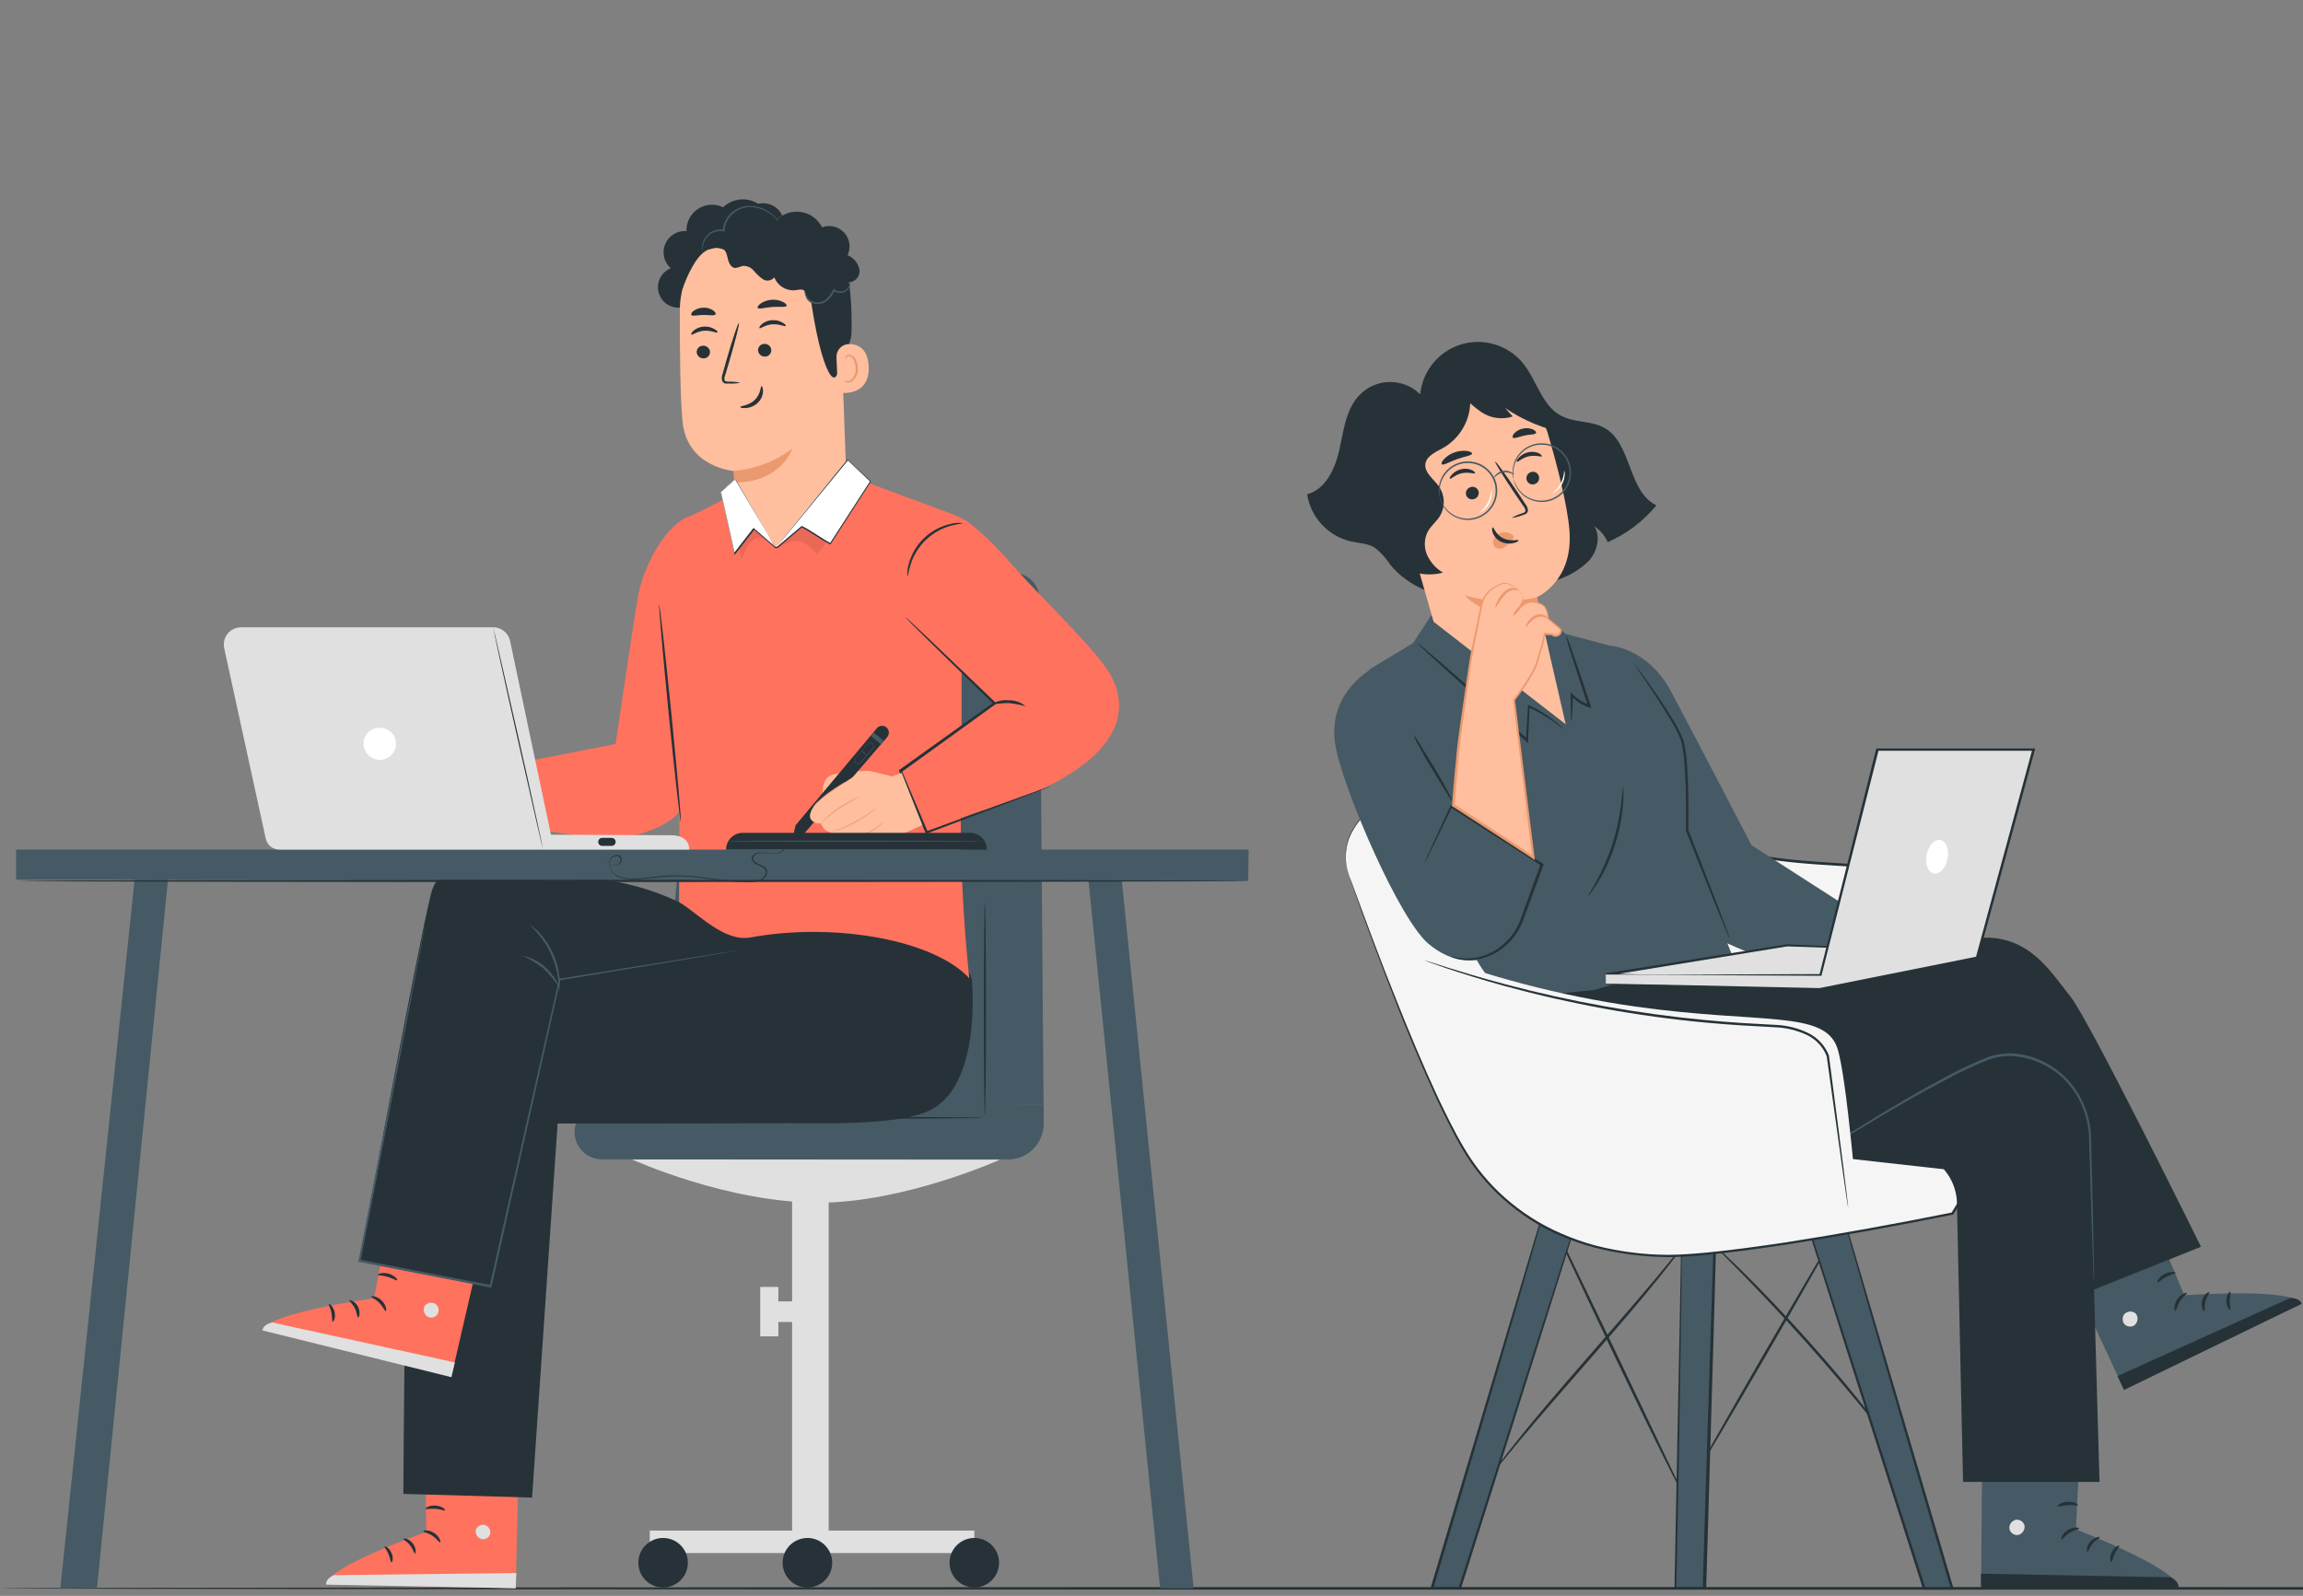 <svg width="277" height="192" viewBox="0 0 277 192" fill="none" xmlns="http://www.w3.org/2000/svg">
<rect x="0" y="0" width="277" height="192" fill="#808080" stroke="none"/>
<g clip-path="url(#clip0)">
<path d="M432.27 191.096C432.27 191.188 335.507 191.255 216.175 191.255C96.843 191.255 0.055 191.188 0.055 191.096C0.055 191.003 96.794 190.936 216.175 190.936C335.556 190.936 432.27 190.985 432.27 191.096Z" fill="#263238"/>
<path d="M220.866 148.152C220.945 148.201 217.236 154.753 212.581 162.786C207.926 170.818 204.101 177.309 204.021 177.26C203.941 177.211 207.656 170.664 212.305 162.626C216.954 154.587 220.792 148.109 220.866 148.152Z" fill="#263238"/>
<path d="M228.252 174.625C228.252 174.625 228.16 174.546 228.019 174.374L227.405 173.606L225.127 170.775C223.198 168.392 220.484 165.138 217.37 161.643C214.257 158.149 211.334 155.091 209.185 152.899L206.63 150.313L205.942 149.607C205.858 149.526 205.782 149.438 205.715 149.343C205.813 149.404 205.904 149.476 205.985 149.558L206.716 150.227C207.33 150.804 208.245 151.664 209.344 152.739C211.537 154.888 214.49 157.934 217.61 161.435C220.73 164.935 223.419 168.19 225.305 170.646C226.244 171.874 227 172.845 227.503 173.538L228.08 174.343C228.147 174.431 228.205 174.526 228.252 174.625Z" fill="#263238"/>
<path d="M202.746 180.294C202.66 180.361 201.677 178.482 200.16 175.442C198.644 172.402 196.599 168.171 194.363 163.492C192.128 158.812 190.132 154.557 188.695 151.474L187.019 147.789L186.577 146.788C186.52 146.674 186.475 146.555 186.441 146.432C186.521 146.534 186.587 146.645 186.638 146.764L187.129 147.74L188.904 151.351L194.67 163.351L200.381 175.344C201.1 176.848 201.69 178.083 202.119 178.973C202.31 179.379 202.469 179.704 202.592 179.962C202.638 180.075 202.689 180.186 202.746 180.294Z" fill="#263238"/>
<path d="M202.749 149.503C202.691 149.611 202.623 149.714 202.546 149.81C202.38 150.031 202.171 150.313 201.932 150.663C201.379 151.394 200.562 152.444 199.531 153.734C197.474 156.288 194.526 159.74 191.234 163.51C187.943 167.281 184.964 170.72 182.864 173.213L180.408 176.204L179.732 177.014C179.657 177.112 179.573 177.202 179.48 177.284C179.535 177.174 179.603 177.071 179.683 176.977L180.297 176.124C180.85 175.393 181.667 174.343 182.698 173.053C184.756 170.493 187.703 167.041 190.995 163.271C194.286 159.5 197.252 156.073 199.353 153.556L201.809 150.565L202.485 149.754C202.565 149.662 202.653 149.578 202.749 149.503Z" fill="#263238"/>
<path d="M186.444 142.569C186.339 143.699 172.172 191.083 172.172 191.083H175.549L190.589 143.699L186.444 142.569Z" fill="#455A64"/>
<path d="M186.443 142.569C186.532 142.585 186.62 142.605 186.707 142.631L187.505 142.827L190.607 143.613H190.668V143.675C188.242 151.523 182.482 169.799 175.733 191.083V191.126L175.696 191.237H172.012L172.073 191.034L182.341 156.645C183.637 152.291 184.681 148.772 185.411 146.328L186.504 142.557C186.504 142.557 186.504 142.649 186.455 142.821C186.406 142.993 186.376 143.226 186.29 143.546C186.118 144.191 185.866 145.142 185.528 146.365C184.846 148.821 183.833 152.334 182.556 156.706C180.013 165.457 176.415 177.585 172.386 191.132L172.233 190.924H175.61L175.457 191.034V190.991C182.212 169.713 188.046 151.455 190.582 143.644L190.625 143.724L187.555 142.87L186.75 142.643C186.541 142.606 186.443 142.569 186.443 142.569Z" fill="#263238"/>
<path d="M202.315 141.304C202.517 142.422 201.547 191.096 201.547 191.096H205.053L206.558 141.243L202.315 141.304Z" fill="#455A64"/>
<path d="M202.311 141.304C202.401 141.295 202.492 141.295 202.581 141.304H203.392L206.555 141.231H206.622V141.243C206.438 149.404 205.898 168.472 205.228 190.684C205.228 190.825 205.228 190.96 205.228 191.089V191.243H201.402V191.083C201.673 177.149 201.918 164.708 202.096 155.736C202.176 151.265 202.238 147.654 202.287 145.149C202.287 142.803 202.324 141.685 202.33 141.292C202.33 141.292 202.33 141.384 202.33 141.55C202.33 141.716 202.33 141.955 202.33 142.287C202.33 142.938 202.33 143.908 202.33 145.149C202.33 147.642 202.299 151.253 202.238 155.736C202.127 164.702 201.918 177.149 201.623 191.089L201.464 190.924H204.97L204.811 191.077V190.678C205.48 168.46 206.1 149.392 206.401 141.243L206.463 141.304H202.219H202.311Z" fill="#263238"/>
<path d="M220.866 143.128C220.977 144.258 234.8 191.096 234.8 191.096H231.441L216.242 143.699L220.866 143.128Z" fill="#455A64"/>
<path d="M220.862 143.128L220.555 143.177L219.658 143.3L216.25 143.742L216.299 143.656C218.891 151.541 224.7 169.553 231.412 190.506C231.474 190.69 231.529 190.875 231.584 191.046L231.437 190.936H234.796L234.642 191.145C230.694 177.727 227.193 165.739 224.712 157.099C223.484 152.8 222.483 149.288 221.82 146.88C221.482 145.652 221.237 144.737 221.077 144.105C220.991 143.785 220.948 143.552 220.911 143.386L220.862 143.128C220.972 143.503 221.286 144.584 221.93 146.85C222.643 149.263 223.656 152.733 224.921 157.038C227.47 165.672 231.001 177.647 234.949 191.053L235.011 191.255H231.326L231.289 191.145L231.111 190.604C224.393 169.651 218.657 151.615 216.164 143.699V143.626H216.244L219.701 143.251L220.586 143.159L220.862 143.128Z" fill="#263238"/>
<path d="M162.341 105.515C162.556 106.073 172.166 133.702 177.662 140.696C183.159 147.691 190.712 150.755 199.77 151.099C208.238 151.425 234.823 145.996 234.823 145.996C234.823 145.996 240.816 136.349 241.191 135.403C241.566 134.457 236.088 109.488 233.625 106.27C231.163 103.052 212.629 105.042 207.71 101.591C202.791 98.139 194.495 90.383 189.76 89.438C185.025 88.492 157.901 93.957 162.341 105.515Z" fill="#F5F5F5"/>
<path d="M162.341 105.515C162.341 105.515 162.274 105.33 162.151 104.962C161.975 104.417 161.868 103.851 161.832 103.279C161.802 102.343 161.967 101.41 162.317 100.54C162.851 99.381 163.609 98.337 164.546 97.47C166.628 95.474 169.766 93.785 173.573 92.336C175.614 91.588 177.697 90.962 179.812 90.463C182.181 89.882 184.592 89.486 187.022 89.278C187.674 89.229 188.328 89.216 188.981 89.241C189.652 89.281 190.314 89.426 190.94 89.671C192.232 90.168 193.468 90.802 194.625 91.562C197.056 93.155 199.403 94.873 201.656 96.709L205.261 99.546C205.875 100.025 206.489 100.497 207.103 100.964C207.712 101.456 208.391 101.856 209.117 102.149C209.865 102.434 210.635 102.656 211.42 102.813C212.206 102.985 213.011 103.114 213.827 103.224C215.455 103.439 217.119 103.58 218.802 103.697C222.173 103.943 225.643 104.029 229.168 104.508C230.056 104.626 230.935 104.81 231.796 105.06C232.238 105.188 232.664 105.365 233.067 105.588C233.481 105.833 233.821 106.185 234.05 106.608C234.847 108.261 235.498 109.981 235.996 111.748C237.071 115.273 237.992 118.902 238.877 122.605C239.761 126.308 240.602 130.066 241.247 133.923C241.29 134.224 241.339 134.537 241.37 134.813C241.379 134.969 241.379 135.125 241.37 135.28C241.347 135.449 241.291 135.612 241.204 135.759C240.915 136.281 240.621 136.791 240.32 137.294L238.52 140.291L234.959 146.088L234.922 146.143H234.854C227.989 147.519 221.295 148.735 214.822 149.742C211.592 150.227 208.411 150.669 205.285 150.97C204.505 151.038 203.725 151.13 202.952 151.161C202.178 151.191 201.404 151.253 200.637 151.241C197.639 151.22 194.654 150.832 191.751 150.086C190.365 149.715 189.008 149.243 187.691 148.674C185.171 147.58 182.843 146.089 180.795 144.258C178.893 142.557 177.265 140.573 175.968 138.375C174.74 136.275 173.721 134.156 172.763 132.142C170.92 128.095 169.373 124.38 168.077 121.088C166.781 117.797 165.725 114.99 164.871 112.681C164.018 110.372 163.373 108.573 162.949 107.351L162.47 105.963C162.366 105.65 162.317 105.49 162.317 105.49C162.317 105.49 162.384 105.644 162.501 105.957L163.005 107.332C163.459 108.561 164.122 110.335 164.976 112.638C165.829 114.941 166.929 117.766 168.237 121.027C169.545 124.288 171.08 128.003 172.953 132.038C173.917 134.04 174.918 136.152 176.171 138.234C177.459 140.41 179.077 142.374 180.967 144.056C182.995 145.863 185.301 147.333 187.796 148.41C189.11 148.984 190.465 149.462 191.849 149.84C193.264 150.203 194.699 150.48 196.147 150.669C197.64 150.866 199.144 150.967 200.649 150.97C201.41 150.97 202.178 150.933 202.946 150.884C203.713 150.835 204.493 150.768 205.273 150.7C208.387 150.393 211.561 149.951 214.792 149.472C221.252 148.465 227.946 147.249 234.805 145.873L234.701 145.941C235.861 144.062 237.047 142.121 238.262 140.15C238.877 139.161 239.454 138.16 240.062 137.159C240.357 136.656 240.676 136.146 240.928 135.63C240.983 135.513 241.081 135.366 241.063 135.286C241.044 135.206 241.063 135.016 241.063 134.869C241.063 134.58 240.989 134.291 240.946 133.997C240.332 130.165 239.448 126.394 238.582 122.703C237.716 119.013 236.776 115.377 235.708 111.864C235.22 110.119 234.579 108.419 233.792 106.786C233.59 106.412 233.291 106.1 232.926 105.883C232.536 105.67 232.125 105.501 231.698 105.38C230.853 105.133 229.991 104.951 229.119 104.833C225.618 104.36 222.148 104.268 218.777 104.016C217.088 103.9 215.418 103.752 213.784 103.537C212.962 103.427 212.151 103.292 211.328 103.12C210.528 102.959 209.743 102.729 208.982 102.432C208.235 102.125 207.535 101.711 206.907 101.204C206.292 100.737 205.648 100.258 205.034 99.779C203.805 98.815 202.614 97.869 201.441 96.93C199.077 95.087 196.792 93.282 194.44 91.79C193.307 91.036 192.097 90.406 190.829 89.91C189.603 89.487 188.296 89.354 187.01 89.523C184.591 89.725 182.191 90.111 179.831 90.678C177.72 91.166 175.641 91.782 173.604 92.52C169.803 93.914 166.677 95.591 164.601 97.574C163.666 98.423 162.91 99.45 162.378 100.596C162.023 101.449 161.849 102.367 161.868 103.292C161.888 103.861 161.985 104.425 162.157 104.968C162.292 105.324 162.341 105.515 162.341 105.515Z" fill="#263238"/>
<path d="M193.75 77.702C193.75 77.702 198.19 77.942 201.008 83.229C203.827 88.516 210.668 101.683 210.668 101.683L232.02 115.42L226.862 121.057C226.862 121.057 205.983 113.301 205.123 112.073C204.263 110.845 199.172 94.627 199.172 94.627L193.117 78.206" fill="#455A64"/>
<path d="M172.13 74.054L169.95 77.377L164.688 80.545L174.912 106.399L176.865 113.959C176.865 113.959 178.707 118.718 182.245 120.026C185.782 121.334 208.651 115.727 208.651 115.727L203.124 101.677C203.124 101.677 203.124 93.65 202.731 91.01C202.338 88.369 193.71 77.708 193.71 77.708L188.3 76.265L185.45 73.809L172.13 74.054Z" fill="#455A64"/>
<path d="M165.45 80.195C165.45 80.195 159.242 83.174 160.703 90.138C161.858 95.621 168.367 110.661 171.806 113.541C177.333 118.171 182.006 113.369 182.006 113.369C182.111 113.068 185.458 103.992 185.458 103.992L174.815 96.868L165.45 80.195Z" fill="#455A64"/>
<path d="M174.687 96.414C174.601 96.457 173.569 94.682 172.23 92.52C171.567 91.433 171.002 90.426 170.621 89.689C170.383 89.305 170.195 88.893 170.062 88.461C170.142 88.418 171.174 90.199 172.519 92.361C173.188 93.441 173.747 94.449 174.134 95.192C174.365 95.576 174.55 95.986 174.687 96.414Z" fill="#263238"/>
<path d="M187.918 87.632C187.918 87.632 187.543 87.343 186.867 86.846C185.908 86.152 184.879 85.56 183.797 85.077L183.975 84.973C183.92 86.201 183.865 87.583 183.797 89.1V89.419L183.564 89.204L180.297 86.318C177.539 83.862 175.058 81.632 173.265 80.005L171.165 78.064C170.894 77.841 170.645 77.593 170.422 77.321C170.725 77.52 171.01 77.744 171.275 77.991L173.449 79.833C175.292 81.417 177.785 83.628 180.542 86.078L183.791 88.983L183.539 89.088C183.625 87.571 183.705 86.171 183.772 84.961V84.776L183.938 84.856C185.02 85.362 186.038 85.992 186.972 86.736C187.297 86.999 187.543 87.221 187.709 87.38C187.875 87.54 187.954 87.62 187.918 87.632Z" fill="#263238"/>
<path d="M188.355 76.431C188.663 77.079 188.924 77.748 189.135 78.433C189.578 79.661 190.173 81.417 190.806 83.346L191.322 84.899L191.414 85.194L191.125 85.102C190.293 84.824 189.544 84.343 188.945 83.702L189.172 83.61C189.172 84.568 189.123 85.354 189.092 85.906C189.098 86.195 189.071 86.484 189.013 86.766C188.959 86.481 188.936 86.191 188.945 85.9C188.945 85.354 188.914 84.562 188.908 83.61V83.284L189.135 83.518C189.714 84.109 190.429 84.549 191.217 84.801L191.021 84.998L190.505 83.45C189.891 81.528 189.307 79.766 188.92 78.537C188.679 77.85 188.49 77.146 188.355 76.431Z" fill="#263238"/>
<path d="M174.479 115.045C174.918 115.167 175.365 115.254 175.818 115.303C177.063 115.392 178.308 115.141 179.422 114.579C181.073 113.706 182.33 112.24 182.941 110.477C183.666 108.475 184.464 106.27 185.306 103.936L185.367 104.127L184.231 103.408L174.467 97.126L174.651 97.071C173.668 99.097 172.864 100.755 172.281 101.984L171.617 103.322C171.544 103.482 171.457 103.636 171.359 103.783C171.407 103.613 171.47 103.449 171.55 103.292L172.164 101.922C172.723 100.694 173.496 99.03 174.43 97.009L174.491 96.88L174.614 96.954L184.44 103.181L185.563 103.9L185.674 103.973L185.631 104.09C184.777 106.417 183.967 108.616 183.236 110.618C182.594 112.438 181.274 113.94 179.551 114.812C178.401 115.381 177.111 115.607 175.836 115.463C175.495 115.424 175.16 115.348 174.835 115.236C174.705 115.197 174.584 115.132 174.479 115.045Z" fill="#263238"/>
<path d="M208.077 112.994C208.077 112.994 208.022 112.915 207.948 112.749C207.874 112.583 207.764 112.313 207.635 112.018L206.511 109.31L202.777 99.951V99.92C202.777 98.692 202.777 97.396 202.777 96.076C202.777 94.756 202.716 93.62 202.642 92.465C202.607 91.355 202.467 90.251 202.225 89.167C201.856 88.232 201.399 87.333 200.861 86.484C200.37 85.667 199.897 84.912 199.455 84.236C198.577 82.873 197.84 81.78 197.33 81.031L196.753 80.158C196.682 80.059 196.618 79.954 196.562 79.845C196.562 79.845 196.655 79.931 196.802 80.122L197.416 80.957C197.957 81.688 198.718 82.756 199.627 84.107C200.081 84.783 200.566 85.532 201.07 86.349C201.628 87.21 202.103 88.123 202.489 89.075C202.744 90.182 202.894 91.311 202.937 92.447C203.017 93.613 203.054 94.829 203.078 96.07C203.103 97.31 203.078 98.686 203.078 99.926V99.865L206.714 109.261L207.751 112.03C207.856 112.331 207.942 112.577 208.015 112.779C208.041 112.849 208.062 112.921 208.077 112.994Z" fill="#263238"/>
<path d="M191.019 107.805C190.976 107.775 191.412 107.117 192.013 106.018C192.799 104.58 193.446 103.071 193.948 101.511C194.444 99.95 194.793 98.346 194.992 96.721C195.139 95.493 195.164 94.688 195.219 94.688C195.259 94.867 195.273 95.051 195.262 95.235C195.272 95.737 195.256 96.239 195.213 96.739C194.952 100.058 193.927 103.272 192.216 106.129C191.96 106.552 191.684 106.962 191.387 107.357C191.166 107.664 191.037 107.817 191.019 107.805Z" fill="#263238"/>
<path d="M250.303 171.782L249.689 184.003C249.689 184.003 261.91 188.713 262.02 190.979L238.285 190.672L238.433 171.598L250.303 171.782Z" fill="#455A64"/>
<path d="M242.38 182.879C242.151 182.946 241.955 183.096 241.829 183.298C241.704 183.501 241.657 183.743 241.698 183.978C241.757 184.209 241.901 184.409 242.102 184.537C242.303 184.665 242.545 184.711 242.779 184.666C243.022 184.596 243.231 184.437 243.364 184.221C243.497 184.006 243.544 183.748 243.498 183.499C243.459 183.377 243.396 183.264 243.313 183.167C243.23 183.07 243.128 182.99 243.013 182.933C242.899 182.876 242.774 182.842 242.646 182.834C242.518 182.825 242.39 182.843 242.269 182.885" fill="#E0E0E0"/>
<path d="M238.27 191.175V189.333L261.089 189.769C261.089 189.769 262.14 190.242 262.011 190.997L238.27 191.175Z" fill="#263238"/>
<path d="M250.095 183.886C250.095 184.003 249.511 184.046 248.934 184.414C248.357 184.783 248.05 185.262 247.946 185.212C247.841 185.163 248.019 184.5 248.725 184.07C249.432 183.64 250.119 183.782 250.095 183.886Z" fill="#263238"/>
<path d="M252.568 184.948C252.568 185.059 252.089 185.249 251.69 185.734C251.291 186.22 251.168 186.735 251.076 186.729C250.984 186.723 250.892 186.066 251.401 185.501C251.911 184.936 252.568 184.844 252.568 184.948Z" fill="#263238"/>
<path d="M253.945 187.945C253.84 187.945 253.687 187.386 253.994 186.754C254.301 186.121 254.841 185.882 254.89 185.974C254.939 186.066 254.602 186.41 254.356 186.932C254.11 187.454 254.061 187.915 253.945 187.945Z" fill="#263238"/>
<path d="M249.941 181.086C249.892 181.19 249.364 181.024 248.713 181.086C248.062 181.147 247.54 181.319 247.485 181.221C247.429 181.123 247.921 180.711 248.713 180.68C249.505 180.65 249.978 180.994 249.941 181.086Z" fill="#263238"/>
<path d="M258.022 144.559L262.726 155.846C262.726 155.846 275.782 154.858 276.85 156.86L255.289 166.771L247.238 149.478L258.022 144.559Z" fill="#455A64"/>
<path d="M255.634 157.977C255.453 158.135 255.338 158.355 255.311 158.593C255.284 158.832 255.346 159.072 255.487 159.267C255.638 159.451 255.855 159.57 256.092 159.598C256.328 159.627 256.567 159.563 256.758 159.42C256.946 159.251 257.066 159.019 257.093 158.767C257.12 158.515 257.053 158.262 256.905 158.057C256.724 157.885 256.483 157.789 256.233 157.789C255.983 157.789 255.742 157.885 255.56 158.057" fill="#E0E0E0"/>
<path d="M255.467 167.232L254.688 165.555L275.487 156.153C275.487 156.153 276.635 156.153 276.838 156.86L255.467 167.232Z" fill="#263238"/>
<path d="M263.027 155.576C263.07 155.687 262.566 155.975 262.204 156.552C261.841 157.13 261.768 157.701 261.651 157.701C261.534 157.701 261.412 157.025 261.866 156.331C262.32 155.637 263.002 155.472 263.027 155.576Z" fill="#263238"/>
<path d="M265.721 155.472C265.794 155.564 265.42 155.957 265.266 156.565C265.113 157.173 265.229 157.695 265.119 157.738C265.008 157.781 264.67 157.216 264.879 156.46C265.088 155.705 265.671 155.367 265.721 155.472Z" fill="#263238"/>
<path d="M268.248 157.59C268.162 157.658 267.775 157.197 267.781 156.497C267.787 155.797 268.174 155.343 268.26 155.41C268.346 155.478 268.181 155.926 268.181 156.497C268.181 157.068 268.365 157.535 268.248 157.59Z" fill="#263238"/>
<path d="M261.672 153.126C261.672 153.242 261.119 153.316 260.542 153.629C259.965 153.943 259.59 154.348 259.492 154.28C259.394 154.213 259.67 153.635 260.358 153.273C261.046 152.911 261.684 153.015 261.672 153.126Z" fill="#263238"/>
<path d="M170.796 47.777C170.865 46.367 171.36 45.011 172.215 43.888C173.07 42.765 174.245 41.928 175.586 41.486C176.927 41.045 178.37 41.02 179.725 41.415C181.08 41.81 182.283 42.606 183.177 43.699C184.847 45.744 185.437 48.796 187.776 50.025C189.373 50.872 191.4 50.596 192.978 51.48C196.318 53.365 195.766 59.156 199.235 60.796C197.655 62.713 195.646 64.232 193.371 65.23C193.031 64.452 192.475 63.789 191.768 63.32C192.554 64.597 192.106 66.347 191.111 67.471C190.034 68.524 188.726 69.311 187.291 69.768C183.926 71.094 180.389 72.175 176.772 72.108C173.155 72.04 169.402 70.689 167.161 67.87C166.668 67.101 166.045 66.423 165.319 65.868C164.465 65.359 163.415 65.346 162.445 65.131C161.111 64.811 159.902 64.102 158.972 63.094C158.041 62.086 157.431 60.825 157.219 59.469C159.479 58.855 160.609 56.337 161.112 54.047C161.616 51.756 161.88 49.232 163.501 47.544C164.041 46.979 164.702 46.545 165.435 46.275C166.167 46.005 166.952 45.906 167.729 45.984C168.506 46.063 169.255 46.318 169.918 46.73C170.582 47.142 171.142 47.699 171.558 48.36" fill="#263238"/>
<path d="M166.423 53.9L165.938 51.99L176.936 47.114C180.4 45.886 185.073 48.569 186.148 52.076C187.302 55.975 188.53 60.796 188.776 63.866C189.224 70.007 184.846 71.85 184.846 71.85L186.479 79.127L188.321 87.141L172.435 74.81L166.423 53.9Z" fill="#FFBE9D"/>
<path d="M185.101 57.314C185.152 57.512 185.122 57.722 185.019 57.898C184.915 58.074 184.746 58.202 184.549 58.254C184.453 58.281 184.352 58.29 184.253 58.278C184.154 58.267 184.058 58.235 183.971 58.186C183.884 58.137 183.807 58.071 183.746 57.992C183.685 57.913 183.641 57.822 183.615 57.725C183.568 57.528 183.599 57.319 183.702 57.144C183.805 56.969 183.972 56.841 184.168 56.786C184.264 56.757 184.365 56.748 184.464 56.759C184.564 56.77 184.66 56.801 184.747 56.851C184.834 56.9 184.911 56.967 184.972 57.046C185.032 57.126 185.077 57.217 185.101 57.314Z" fill="#263238"/>
<path d="M185.464 54.894C185.397 55.017 184.715 54.722 183.898 54.894C183.082 55.066 182.572 55.637 182.461 55.558C182.351 55.478 182.461 55.318 182.682 55.066C182.979 54.739 183.369 54.512 183.8 54.415C184.226 54.314 184.674 54.35 185.077 54.52C185.348 54.655 185.464 54.839 185.464 54.894Z" fill="#263238"/>
<path d="M177.834 59.107C177.884 59.305 177.854 59.515 177.751 59.691C177.647 59.867 177.478 59.995 177.281 60.047C177.186 60.076 177.086 60.086 176.987 60.077C176.888 60.067 176.791 60.038 176.703 59.992C176.615 59.945 176.538 59.881 176.475 59.804C176.411 59.727 176.364 59.639 176.335 59.543C176.286 59.345 176.317 59.136 176.42 58.961C176.523 58.785 176.691 58.657 176.888 58.604C176.983 58.572 177.083 58.561 177.183 58.57C177.283 58.578 177.38 58.607 177.468 58.654C177.556 58.701 177.634 58.765 177.697 58.843C177.76 58.921 177.806 59.011 177.834 59.107Z" fill="#263238"/>
<path d="M177.417 56.927C177.35 57.05 176.668 56.761 175.852 56.927C175.035 57.093 174.525 57.67 174.415 57.59C174.304 57.51 174.415 57.357 174.629 57.105C174.927 56.776 175.32 56.546 175.753 56.448C176.179 56.346 176.627 56.383 177.031 56.552C177.325 56.712 177.479 56.872 177.417 56.927Z" fill="#263238"/>
<path d="M181.813 62.313C182.211 62.074 182.638 61.889 183.084 61.76C183.293 61.693 183.477 61.6 183.483 61.453C183.454 61.223 183.353 61.008 183.194 60.839L182.206 59.39C180.818 57.32 179.749 55.601 179.841 55.545C179.934 55.49 181.119 57.124 182.507 59.193L183.477 60.655C183.666 60.878 183.773 61.16 183.778 61.453C183.764 61.534 183.732 61.611 183.685 61.678C183.637 61.745 183.574 61.801 183.502 61.84C183.392 61.896 183.277 61.939 183.158 61.969C182.725 62.138 182.273 62.254 181.813 62.313Z" fill="#263238"/>
<path d="M184.85 71.85C181.997 72.564 179.003 72.485 176.191 71.622C176.191 71.622 179.17 75.307 185.188 73.33L184.85 71.85Z" fill="#EB996E"/>
<path d="M181.929 64.37C181.727 64.21 181.487 64.103 181.232 64.061C180.978 64.019 180.716 64.043 180.474 64.13C180.297 64.189 180.134 64.283 179.995 64.407C179.855 64.53 179.742 64.681 179.663 64.849C179.584 65.01 179.557 65.192 179.585 65.369C179.614 65.546 179.697 65.71 179.823 65.838C179.991 65.949 180.189 66.008 180.391 66.008C180.593 66.008 180.79 65.949 180.959 65.838C181.314 65.609 181.621 65.313 181.861 64.966C181.94 64.878 182.001 64.776 182.039 64.665C182.058 64.613 182.061 64.557 182.048 64.503C182.034 64.45 182.006 64.401 181.966 64.364" fill="#EB996E"/>
<path d="M179.537 63.443C179.666 63.406 179.875 64.29 180.765 64.745C181.656 65.199 182.607 64.88 182.638 65.002C182.669 65.125 182.466 65.224 182.067 65.328C181.549 65.461 181 65.404 180.519 65.168C180.056 64.941 179.699 64.543 179.525 64.057C179.426 63.694 179.475 63.455 179.537 63.443Z" fill="#263238"/>
<path d="M177.06 54.569C177.029 54.815 176.188 54.901 175.255 55.238C174.321 55.576 173.603 56.024 173.412 55.852C173.332 55.773 173.412 55.533 173.682 55.238C174.033 54.87 174.467 54.592 174.948 54.428C175.427 54.256 175.94 54.197 176.446 54.256C176.864 54.323 177.072 54.458 177.06 54.569Z" fill="#263238"/>
<path d="M184.756 52.088C184.658 52.309 184.044 52.248 183.368 52.395C182.693 52.542 182.14 52.813 181.962 52.653C181.882 52.567 181.931 52.364 182.14 52.125C182.425 51.831 182.794 51.634 183.196 51.56C183.598 51.469 184.018 51.51 184.394 51.676C184.676 51.812 184.799 51.984 184.756 52.088Z" fill="#263238"/>
<path d="M176.786 47.402C176.955 48.675 176.743 49.969 176.177 51.121C175.611 52.273 174.716 53.232 173.605 53.875C172.708 54.372 171.554 54.839 171.437 55.852C171.32 56.866 172.414 57.621 173.04 58.481C173.419 59.016 173.631 59.652 173.648 60.308C173.666 60.964 173.488 61.61 173.138 62.165C172.739 62.779 172.131 63.258 171.763 63.897C171.53 64.33 171.397 64.81 171.375 65.301C171.353 65.792 171.441 66.282 171.634 66.734C172.032 67.636 172.705 68.391 173.556 68.89C171.32 69.504 168.612 68.822 167.445 66.832C166.745 65.647 166.696 64.204 166.604 62.835C166.395 59.705 165.9 56.601 165.124 53.562C164.938 53.059 164.919 52.51 165.069 51.996C165.328 51.538 165.732 51.179 166.217 50.976C169.205 49.338 172.298 47.902 175.478 46.678" fill="#263238"/>
<path d="M175.273 46.801C176.079 47.864 177.047 48.795 178.141 49.558C178.691 49.936 179.321 50.182 179.981 50.276C180.641 50.371 181.315 50.312 181.949 50.104L181.021 49.079C183.224 50.583 185.714 51.614 188.335 52.106C186.69 50.104 184.995 48.059 182.747 46.764C180.499 45.468 177.552 45.069 175.378 46.444" fill="#263238"/>
<path d="M182.063 57.688C181.974 57.417 181.931 57.133 181.934 56.847C181.92 56.051 182.185 55.276 182.683 54.655C183.022 54.224 183.457 53.878 183.954 53.648C184.53 53.384 185.167 53.28 185.797 53.347C186.135 53.375 186.467 53.458 186.779 53.593C187.111 53.724 187.419 53.911 187.688 54.145C188.272 54.625 188.686 55.28 188.868 56.014C189.049 56.747 188.989 57.52 188.695 58.217C188.559 58.547 188.373 58.853 188.143 59.126C187.927 59.389 187.673 59.616 187.387 59.801C186.897 60.132 186.331 60.332 185.742 60.383C185.153 60.433 184.561 60.332 184.022 60.09C183.292 59.773 182.697 59.21 182.339 58.499C182.204 58.246 182.11 57.972 182.063 57.688C182.163 57.953 182.278 58.211 182.407 58.462C182.776 59.137 183.363 59.667 184.071 59.967C184.555 60.174 185.081 60.265 185.606 60.231C186.208 60.193 186.789 59.996 187.289 59.66C187.561 59.481 187.803 59.262 188.008 59.009C188.223 58.748 188.397 58.456 188.523 58.143C188.799 57.483 188.856 56.752 188.684 56.057C188.513 55.363 188.123 54.742 187.572 54.286C187.316 54.065 187.025 53.886 186.712 53.758C186.415 53.631 186.1 53.551 185.778 53.519C185.179 53.451 184.573 53.545 184.022 53.789C183.542 54.003 183.121 54.329 182.794 54.741C182.302 55.334 182.027 56.077 182.014 56.847C182.016 57.128 182.032 57.409 182.063 57.688Z" fill="#455A64"/>
<path d="M173.178 59.875C173.089 59.601 173.043 59.315 173.043 59.027C173.036 58.234 173.301 57.463 173.792 56.841C174.134 56.411 174.572 56.066 175.07 55.834C175.645 55.568 176.282 55.464 176.912 55.533C177.611 55.6 178.273 55.878 178.809 56.331C179.385 56.806 179.796 57.451 179.982 58.174C180.161 58.908 180.103 59.679 179.817 60.378C179.547 61.024 179.092 61.576 178.509 61.963C178.018 62.293 177.452 62.493 176.863 62.543C176.275 62.594 175.683 62.493 175.143 62.251C174.414 61.934 173.818 61.371 173.461 60.661C173.325 60.407 173.232 60.134 173.184 59.85C173.284 60.114 173.396 60.372 173.522 60.624C173.896 61.297 174.484 61.827 175.192 62.129C175.676 62.336 176.202 62.426 176.728 62.392C177.329 62.354 177.91 62.157 178.41 61.821C178.681 61.642 178.923 61.422 179.129 61.17C179.344 60.91 179.518 60.618 179.645 60.305C179.91 59.652 179.963 58.932 179.794 58.248C179.625 57.564 179.244 56.951 178.705 56.497C178.197 56.065 177.569 55.797 176.906 55.73C176.309 55.662 175.704 55.755 175.156 56C174.677 56.216 174.256 56.542 173.927 56.952C173.441 57.548 173.166 58.289 173.148 59.058C173.129 59.568 173.221 59.869 173.178 59.875Z" fill="#455A64"/>
<path d="M179.684 57.486C179.684 57.486 179.72 57.32 179.899 57.124C180.142 56.874 180.458 56.709 180.801 56.651C181.145 56.598 181.496 56.658 181.802 56.823C182.036 56.952 182.134 57.087 182.122 57.099C182.109 57.111 181.974 57.032 181.747 56.946C181.457 56.828 181.141 56.79 180.832 56.835C180.523 56.89 180.234 57.023 179.991 57.222C179.8 57.375 179.708 57.504 179.684 57.486Z" fill="#455A64"/>
<path d="M186.738 59.31C187.157 58.988 187.499 58.578 187.741 58.109C187.983 57.64 188.119 57.123 188.138 56.596C188.138 56.596 188.212 56.773 188.206 57.075C188.189 57.466 188.087 57.849 187.906 58.197C187.726 58.545 187.472 58.849 187.162 59.089C186.923 59.267 186.744 59.334 186.738 59.31Z" fill="white"/>
<path d="M177.945 61.686C178.362 61.362 178.703 60.952 178.946 60.483C179.189 60.015 179.327 59.499 179.352 58.972C179.412 59.122 179.433 59.285 179.413 59.445C179.399 59.837 179.296 60.222 179.112 60.569C178.935 60.919 178.681 61.226 178.369 61.465C178.13 61.643 177.958 61.705 177.945 61.686Z" fill="white"/>
<path d="M182.796 71.094C182.796 71.094 181.5 69.866 180.659 70.179C180.27 70.345 179.9 70.551 179.553 70.793C179.21 71.015 178.914 71.303 178.683 71.64C178.452 71.978 178.291 72.358 178.208 72.759L176.919 79.127C176.919 79.127 176.004 85.538 175.623 88.283C175.242 91.028 174.812 96.88 174.812 96.88L184.442 103.169L182.108 84.199C182.108 84.199 184.399 81.301 184.853 79.698C185.307 78.095 185.541 77.407 185.541 77.407L185.774 76.271L186.708 76.333C186.8 76.418 186.917 76.473 187.041 76.49C187.166 76.507 187.293 76.485 187.405 76.427C187.517 76.369 187.608 76.279 187.667 76.167C187.726 76.056 187.749 75.929 187.733 75.805C187.733 75.754 187.713 75.706 187.678 75.669C187.475 75.504 186.204 74.41 186.204 74.41C186.204 74.41 186.149 73.213 185.59 72.832C185.339 72.666 185.06 72.546 184.767 72.476C184.523 72.407 184.266 72.393 184.016 72.434C183.765 72.476 183.527 72.572 183.318 72.716L182.618 73.188L182.949 72.642C183.096 72.398 183.158 72.112 183.126 71.829C183.094 71.546 182.969 71.281 182.771 71.076L182.796 71.094Z" fill="#FFBE9D"/>
<path d="M182.794 71.094C182.832 71.125 182.868 71.16 182.898 71.199C182.995 71.315 183.07 71.448 183.119 71.592C183.203 71.829 183.213 72.085 183.15 72.329C183.035 72.649 182.878 72.952 182.683 73.231L182.609 73.164C182.861 72.992 183.125 72.802 183.438 72.599C183.791 72.395 184.202 72.317 184.605 72.378C184.816 72.42 185.022 72.483 185.219 72.568C185.455 72.642 185.667 72.778 185.833 72.961C186.112 73.399 186.267 73.904 186.282 74.423L186.251 74.361L187.547 75.461L187.719 75.608C187.755 75.645 187.784 75.689 187.803 75.738C187.822 75.786 187.831 75.838 187.829 75.89C187.837 75.982 187.824 76.075 187.791 76.161C187.758 76.247 187.706 76.325 187.639 76.388C187.506 76.522 187.327 76.602 187.138 76.61C186.949 76.618 186.763 76.554 186.619 76.431H186.687L185.754 76.382L185.87 76.29C185.797 76.64 185.723 77.026 185.643 77.426L185.139 79.127C185.054 79.415 184.974 79.71 184.863 80.017C184.747 80.318 184.611 80.612 184.458 80.895C183.796 82.075 183.045 83.202 182.21 84.267V84.162C182.904 89.689 183.709 96.205 184.568 103.132L184.611 103.476L184.323 103.285L183.395 102.671L174.724 97.028L174.645 96.979V96.886C174.816 94.694 174.995 92.588 175.203 90.549C175.412 88.51 175.725 86.588 175.977 84.764C176.229 82.94 176.493 81.221 176.726 79.618C176.96 78.015 177.34 76.547 177.598 75.24C177.74 74.57 177.869 73.944 177.991 73.348C178.059 73.047 178.102 72.734 178.188 72.476C178.27 72.205 178.39 71.946 178.544 71.708C178.816 71.279 179.189 70.923 179.631 70.671C179.979 70.436 180.36 70.254 180.761 70.13C181.1 70.096 181.442 70.169 181.737 70.339C181.952 70.453 182.158 70.585 182.351 70.732C182.505 70.849 182.616 70.947 182.689 71.014C182.729 71.046 182.764 71.083 182.794 71.125C182.794 71.125 182.751 71.125 182.671 71.039C182.591 70.953 182.48 70.885 182.321 70.775C182.126 70.639 181.92 70.517 181.707 70.413C181.425 70.259 181.104 70.197 180.786 70.235C180.402 70.366 180.038 70.55 179.705 70.781C179.29 71.033 178.938 71.378 178.679 71.788C178.536 72.017 178.427 72.265 178.354 72.525C178.28 72.789 178.231 73.084 178.169 73.379L177.801 75.276C177.549 76.609 177.218 78.064 176.96 79.661L176.247 84.776C176.008 86.619 175.695 88.522 175.504 90.549C175.314 92.576 175.124 94.688 174.964 96.88L174.89 96.739L183.617 102.444L184.544 103.058L184.298 103.212C183.457 96.285 182.665 89.787 181.989 84.242V84.181L182.026 84.138C182.861 83.092 183.61 81.981 184.267 80.816C184.417 80.543 184.55 80.262 184.667 79.974C184.765 79.692 184.851 79.36 184.943 79.096L185.459 77.376C185.545 76.984 185.625 76.591 185.698 76.247V76.148H185.797L186.73 76.21H186.767C186.864 76.304 186.994 76.356 187.129 76.356C187.264 76.356 187.394 76.304 187.491 76.21C187.537 76.166 187.573 76.112 187.597 76.053C187.62 75.993 187.63 75.93 187.627 75.866C187.627 75.798 187.627 75.725 187.59 75.725L187.418 75.577L186.128 74.46V74.417C186.121 73.935 185.985 73.465 185.735 73.053C185.592 72.889 185.407 72.766 185.201 72.697C185.003 72.614 184.797 72.55 184.587 72.507C184.215 72.45 183.836 72.517 183.506 72.697C183.205 72.881 182.929 73.078 182.677 73.237L182.493 73.354L182.603 73.164C182.796 72.895 182.956 72.604 183.082 72.298C183.148 72.069 183.148 71.827 183.082 71.598C183.016 71.415 182.918 71.244 182.794 71.094Z" fill="#EB996E"/>
<path d="M183.48 75.454C183.48 75.454 183.517 75.24 183.677 74.963C183.89 74.578 184.21 74.262 184.598 74.054C184.802 73.948 185.031 73.896 185.261 73.903C185.491 73.911 185.715 73.978 185.912 74.097C186.189 74.294 186.299 74.466 186.275 74.496C186.25 74.527 185.575 73.913 184.739 74.343C184.399 74.53 184.1 74.785 183.861 75.092C183.659 75.332 183.523 75.479 183.48 75.454Z" fill="#EB996E"/>
<path d="M183.129 72.808C183.166 72.881 182.932 73.139 182.644 73.489C182.355 73.839 182.079 74.103 182.03 74.054C181.981 74.005 182.11 73.643 182.423 73.281C182.736 72.918 183.086 72.722 183.129 72.808Z" fill="#EB996E"/>
<path d="M182.747 71.039C182.443 70.96 182.123 70.963 181.821 71.049C181.519 71.134 181.245 71.298 181.027 71.524C180.34 72.341 179.91 73.158 179.836 73.115C179.974 72.43 180.309 71.8 180.8 71.303C180.997 71.101 181.23 70.939 181.488 70.824C181.712 70.733 181.957 70.709 182.194 70.757C182.587 70.836 182.771 71.002 182.747 71.039Z" fill="#EB996E"/>
<path d="M191.761 119.099C197.257 117.453 202.87 116.221 208.55 115.414C221.158 113.572 237.309 112.54 239.943 112.865C244.604 113.43 246.766 117.066 249.038 119.909C251.31 122.752 264.728 150 264.728 150L251.832 155.158L250.831 134.003C250.831 134.003 246.772 125.719 236.995 128.335C236.995 128.335 219.463 139.388 214.918 140.5C210.374 141.611 198.663 146.07 190.711 140.045C182.758 134.021 182.242 120.063 182.242 120.063L191.761 119.099Z" fill="#263238"/>
<path d="M218.223 138.934L233.796 140.672C234.749 141.755 235.305 143.13 235.374 144.571L236.111 178.292H252.526L251.298 135.305C251.298 135.305 251.378 125.89 241.344 127.235C231.309 128.58 225.635 133.757 225.635 133.757L218.223 138.934Z" fill="#263238"/>
<path d="M251.857 155.122C251.85 155.071 251.85 155.019 251.857 154.968V154.514C251.857 154.084 251.814 153.5 251.777 152.757C251.728 151.204 251.648 149.005 251.556 146.303C251.464 143.601 251.372 140.328 251.261 136.729C251.179 134.863 250.605 133.051 249.597 131.479C249.061 130.655 248.41 129.913 247.663 129.274C246.863 128.636 245.976 128.117 245.028 127.733C244.092 127.353 243.101 127.125 242.093 127.057C241.117 127.011 240.141 127.153 239.219 127.475C237.472 128.174 235.766 128.971 234.109 129.864C230.922 131.534 228.122 133.174 225.776 134.568C223.43 135.962 221.557 137.116 220.249 137.915L218.757 138.836L218.364 139.069L218.223 139.143C218.257 139.103 218.299 139.069 218.345 139.044L218.72 138.78L220.188 137.81C221.465 136.981 223.326 135.796 225.653 134.371C227.981 132.946 230.775 131.301 233.968 129.6C235.63 128.696 237.342 127.888 239.096 127.18C240.061 126.841 241.083 126.691 242.105 126.738C243.148 126.808 244.174 127.042 245.145 127.432C246.108 127.84 247.007 128.384 247.816 129.047C248.589 129.7 249.26 130.466 249.806 131.319C250.844 132.939 251.432 134.807 251.507 136.729C251.593 140.328 251.673 143.57 251.734 146.309C251.796 149.048 251.826 151.222 251.857 152.763C251.857 153.507 251.857 154.096 251.857 154.52V154.98C251.863 155.072 251.857 155.122 251.857 155.122Z" fill="#455A64"/>
<path d="M170.109 114.106C178.685 117.46 187.62 119.809 196.737 121.107C211.751 123.219 219.366 121.518 220.963 126.019C222.16 129.391 223.53 146.899 223.53 146.899C223.53 146.899 198.929 151.922 190.369 146.622C181.808 141.323 177.798 133.493 174.813 125.89C171.338 117.14 170.109 114.106 170.109 114.106Z" fill="#F5F5F5"/>
<path d="M222.304 145.327C222.273 145.216 222.25 145.103 222.236 144.989L222.083 144.006C221.954 143.116 221.776 141.863 221.549 140.273C221.1 137.043 220.468 132.467 219.706 127.02V127.051C219.256 125.927 218.396 125.016 217.299 124.503C216.121 123.954 214.845 123.646 213.547 123.594L209.408 123.36C207.995 123.268 206.552 123.164 205.109 123.023C196.973 122.262 188.919 120.797 181.036 118.644C178.015 117.815 175.602 117.029 173.937 116.482L172.04 115.813L171.549 115.629L171.383 115.555L171.555 115.598L172.058 115.752L173.98 116.366C175.651 116.882 178.07 117.631 181.098 118.429C188.978 120.519 197.017 121.957 205.134 122.728C206.589 122.869 208.026 122.973 209.432 123.072C210.839 123.17 212.22 123.213 213.578 123.305C214.916 123.362 216.23 123.688 217.44 124.263C218.6 124.812 219.507 125.783 219.977 126.977C220.683 132.431 221.272 137.006 221.696 140.248C221.886 141.839 222.046 143.098 222.157 143.988C222.2 144.406 222.236 144.731 222.267 144.977C222.288 145.092 222.3 145.209 222.304 145.327Z" fill="#263238"/>
<path d="M236.123 114.554L214.955 113.719L193.117 117.25L218.854 118.098L236.123 114.554Z" fill="#E0E0E0"/>
<path d="M236.121 114.554L218.877 118.239H218.846L193.152 117.422H193.109V117.103L214.934 113.608L236.096 114.579L214.934 113.86H214.965L193.128 117.416V117.097H193.165L218.859 117.975L236.121 114.554Z" fill="#263238"/>
<path d="M193.117 117.25H218.952L225.793 90.144H244.585L237.775 115.217L218.854 118.982L193.117 118.368V117.25Z" fill="#E0E0E0"/>
<path d="M193.117 117.25C193.117 117.25 193.117 117.342 193.117 117.526C193.117 117.711 193.117 117.993 193.117 118.368C195.991 118.368 205.399 118.583 218.854 118.877L237.768 115.088L237.652 115.193C239.752 107.467 242.049 98.987 244.456 90.119L244.609 90.322H225.818L225.972 90.205C223.386 100.387 221.059 109.617 219.1 117.305V117.397H219.001L200.118 117.293H194.941H193.59H193.117C193.117 117.293 193.265 117.293 193.565 117.293H194.898L200.038 117.262L218.952 117.195L218.836 117.287C220.764 109.598 223.085 100.362 225.646 90.168L225.677 90.052H244.794L244.738 90.254C242.325 99.122 240.016 107.603 237.916 115.328V115.42H237.824L218.903 119.16H218.873C205.442 118.816 196.016 118.546 193.142 118.448C193.142 118.067 193.142 117.784 193.142 117.588C193.142 117.391 193.117 117.25 193.117 117.25Z" fill="#263238"/>
<path d="M231.739 102.825C231.518 103.936 231.893 104.95 232.587 105.091C233.281 105.232 234.018 104.44 234.245 103.328C234.472 102.217 234.085 101.198 233.391 101.056C232.697 100.915 231.96 101.713 231.739 102.825Z" fill="white"/>
<path d="M76.019 139.493C76.019 139.493 87.423 144.694 98.508 144.694C108.782 144.694 120.265 139.523 120.265 139.523L76.019 139.493Z" fill="#E0E0E0"/>
<path d="M99.67 139.99H95.273V186.06H99.67V139.99Z" fill="#E0E0E0"/>
<path d="M117.188 184.144H78.156V186.846H117.188V184.144Z" fill="#E0E0E0"/>
<path d="M79.756 190.991C81.401 190.991 82.734 189.658 82.734 188.013C82.734 186.368 81.401 185.034 79.756 185.034C78.111 185.034 76.777 186.368 76.777 188.013C76.777 189.658 78.111 190.991 79.756 190.991Z" fill="#263238"/>
<path d="M100.098 188.013C100.099 188.603 99.925 189.181 99.598 189.673C99.271 190.164 98.805 190.548 98.26 190.774C97.715 191.001 97.114 191.061 96.535 190.947C95.956 190.832 95.423 190.549 95.005 190.131C94.587 189.714 94.302 189.183 94.187 188.603C94.071 188.024 94.13 187.424 94.356 186.878C94.581 186.332 94.964 185.866 95.455 185.538C95.946 185.21 96.523 185.034 97.113 185.034C97.904 185.034 98.662 185.348 99.222 185.906C99.781 186.465 100.096 187.222 100.098 188.013Z" fill="#263238"/>
<path d="M117.189 190.991C118.834 190.991 120.168 189.658 120.168 188.013C120.168 186.368 118.834 185.034 117.189 185.034C115.544 185.034 114.211 186.368 114.211 188.013C114.211 189.658 115.544 190.991 117.189 190.991Z" fill="#263238"/>
<path d="M98.509 156.571H92.527V159.046H98.509V156.571Z" fill="#E0E0E0"/>
<path d="M93.618 154.833H91.438V160.777H93.618V154.833Z" fill="#E0E0E0"/>
<path d="M121.255 139.493H72.415C71.538 139.493 70.696 139.144 70.075 138.523C69.454 137.903 69.106 137.061 69.106 136.183C69.107 135.306 69.457 134.466 70.077 133.846C70.698 133.227 71.539 132.879 72.415 132.879H125.535V135.206C125.532 136.341 125.08 137.429 124.278 138.232C123.476 139.035 122.39 139.488 121.255 139.493Z" fill="#455A64"/>
<path d="M87.499 68.509L121.962 68.939C122.778 68.952 123.556 69.284 124.13 69.863C124.704 70.443 125.028 71.224 125.033 72.04L125.518 132.879L79.086 133.493L84.324 71.358C84.395 70.57 84.763 69.838 85.352 69.31C85.941 68.781 86.708 68.495 87.499 68.509Z" fill="#455A64"/>
<path d="M70.746 134.488C70.746 134.555 81.395 134.611 94.524 134.611C107.653 134.611 118.302 134.555 118.302 134.488C118.302 134.42 107.653 134.359 94.524 134.359C81.395 134.359 70.746 134.396 70.746 134.488Z" fill="#263238"/>
<path d="M118.459 108.561C118.391 108.561 118.336 114.302 118.336 121.389C118.336 128.476 118.391 134.218 118.459 134.218C118.526 134.218 118.588 128.476 118.588 121.389C118.588 114.302 118.52 108.561 118.459 108.561Z" fill="#263238"/>
<path d="M51.091 172.562L51.281 184.31C51.281 184.31 39.405 188.449 39.227 190.623L62.022 191.071L62.476 172.752L51.091 172.562Z" fill="#FF725E"/>
<path d="M58.34 183.481C58.557 183.553 58.739 183.702 58.853 183.901C58.966 184.099 59.002 184.332 58.954 184.555C58.89 184.773 58.744 184.958 58.548 185.072C58.352 185.186 58.119 185.221 57.898 185.17C57.666 185.094 57.471 184.936 57.35 184.725C57.228 184.514 57.19 184.265 57.241 184.027C57.33 183.803 57.503 183.623 57.723 183.524C57.944 183.426 58.193 183.417 58.42 183.499" fill="#E0E0E0"/>
<path d="M62.029 191.089L62.102 189.247L40.154 189.511C40.154 189.511 39.135 189.929 39.233 190.647L62.029 191.089Z" fill="#E0E0E0"/>
<path d="M50.918 184.23C50.918 184.34 51.477 184.402 52.018 184.77C52.558 185.139 52.84 185.612 52.945 185.569C53.049 185.526 52.896 184.881 52.233 184.445C51.569 184.009 50.9 184.101 50.918 184.23Z" fill="#263238"/>
<path d="M48.516 185.145C48.516 185.255 48.964 185.452 49.332 185.931C49.701 186.41 49.799 186.907 49.91 186.907C50.02 186.907 50.106 186.293 49.639 185.679C49.173 185.065 48.516 185.04 48.516 185.145Z" fill="#263238"/>
<path d="M47.09 187.982C47.195 187.982 47.361 187.454 47.09 186.84C46.82 186.226 46.304 185.968 46.255 186.06C46.206 186.152 46.519 186.484 46.734 186.993C46.949 187.503 46.98 187.97 47.09 187.982Z" fill="#263238"/>
<path d="M51.176 181.522C51.219 181.626 51.728 181.479 52.361 181.522C52.993 181.565 53.472 181.786 53.534 181.694C53.595 181.602 53.129 181.19 52.392 181.135C51.655 181.08 51.12 181.436 51.176 181.522Z" fill="#263238"/>
<path d="M85.362 112.178C85.362 112.178 78.606 113.191 71.655 114.487C63.322 116.034 54.46 117.969 53.232 118.902C51.052 120.615 50.579 125.295 49.646 131.061C48.712 136.828 48.516 179.729 48.516 179.729L63.997 180.177L67.068 135.17C67.068 135.17 89.673 135.17 94.328 135.133C98.08 135.102 108.169 135.526 112.001 133.505C118.032 130.33 116.914 118.233 116.914 118.233C117.197 112.62 90.36 107.541 89.63 109.304L85.362 112.178Z" fill="#263238"/>
<path d="M47.213 144.356L44.99 156.202C44.99 156.202 32.198 157.916 31.578 160.065L54.386 165.193L58.611 146.887L47.213 144.356Z" fill="#FF725E"/>
<path d="M52.263 156.804C52.473 156.92 52.631 157.111 52.706 157.339C52.781 157.567 52.768 157.814 52.668 158.032C52.56 158.241 52.377 158.399 52.155 158.476C51.933 158.553 51.69 158.541 51.477 158.444C51.261 158.32 51.098 158.12 51.02 157.883C50.942 157.646 50.953 157.389 51.053 157.16C51.189 156.955 51.399 156.81 51.64 156.756C51.88 156.702 52.132 156.744 52.343 156.872" fill="#E0E0E0"/>
<path d="M54.294 165.69L54.705 163.916L32.739 159.107C32.739 159.107 31.621 159.322 31.578 160.065L54.294 165.69Z" fill="#E0E0E0"/>
<path d="M44.645 155.981C44.645 156.098 45.167 156.27 45.633 156.755C46.1 157.24 46.29 157.768 46.401 157.75C46.511 157.732 46.493 157.044 45.916 156.473C45.339 155.902 44.638 155.895 44.645 155.981Z" fill="#263238"/>
<path d="M42.027 156.454C41.978 156.552 42.414 156.853 42.684 157.406C42.955 157.959 42.955 158.487 43.071 158.505C43.188 158.524 43.391 157.891 43.071 157.228C42.752 156.565 42.052 156.344 42.027 156.454Z" fill="#263238"/>
<path d="M40.02 159.009C40.119 159.058 40.401 158.536 40.248 157.861C40.094 157.185 39.634 156.823 39.566 156.909C39.498 156.995 39.75 157.388 39.861 157.94C39.971 158.493 39.916 158.972 40.02 159.009Z" fill="#263238"/>
<path d="M45.441 153.359C45.441 153.47 46.013 153.433 46.633 153.617C47.253 153.801 47.695 154.108 47.775 154.029C47.855 153.949 47.474 153.445 46.743 153.236C46.013 153.028 45.441 153.261 45.441 153.359Z" fill="#263238"/>
<path d="M58.307 103.396C58.307 103.396 52.97 103.021 51.828 107.584C50.237 113.915 43.23 151.732 43.23 151.732L58.994 154.802L67.309 117.889L82.238 115.432L88.379 112.976C88.379 112.976 84.903 109.291 77.7 106.97C72.818 105.416 58.307 103.396 58.307 103.396Z" fill="#263238"/>
<path d="M67.26 118.828C66.738 117.987 66.108 117.217 65.387 116.538C64.612 115.923 63.764 115.406 62.863 114.996C63.871 115.179 64.805 115.648 65.553 116.347C66.097 116.819 66.558 117.38 66.916 118.005C67.09 118.251 67.207 118.532 67.26 118.828Z" fill="#455A64"/>
<path d="M63.826 111.336C63.826 111.336 63.943 111.392 64.121 111.533C64.372 111.73 64.608 111.945 64.827 112.178C65.562 112.953 66.153 113.854 66.571 114.837C66.996 115.809 67.247 116.848 67.314 117.907C67.337 118.226 67.337 118.546 67.314 118.865C67.314 119.092 67.277 119.215 67.259 119.215C67.24 119.215 67.259 118.712 67.148 117.926C66.915 115.855 66.058 113.904 64.692 112.331C64.176 111.692 63.795 111.373 63.826 111.336Z" fill="#455A64"/>
<path d="M51.107 111.336L51.057 111.533C51.057 111.668 50.99 111.858 50.935 112.104C50.83 112.626 50.677 113.375 50.48 114.339C50.087 116.304 49.522 119.148 48.81 122.728C47.404 129.901 45.42 139.99 43.117 151.713V151.83H43.234L58.998 154.901H59.121V154.778C59.207 154.415 59.293 154.016 59.385 153.617C62.455 140.002 65.243 127.499 67.405 117.864L67.325 117.938L83.003 115.34L87.302 114.616L88.419 114.419L88.8 114.345L88.413 114.395L87.289 114.56L82.991 115.236L67.3 117.741H67.233V117.809C65.053 127.444 62.234 139.917 59.157 153.55C59.065 153.949 58.979 154.348 58.893 154.71L59.041 154.618L43.277 151.548L43.375 151.689C45.641 139.966 47.588 129.864 48.976 122.685C49.657 119.105 50.204 116.255 50.578 114.29C50.757 113.32 50.898 112.564 50.996 112.049C51.039 111.797 51.076 111.607 51.1 111.465C51.125 111.324 51.107 111.336 51.107 111.336Z" fill="#455A64"/>
<path d="M93.902 25.59C93.616 25.154 93.203 24.817 92.718 24.625C92.233 24.434 91.7 24.398 91.194 24.521C90.545 24.109 89.777 23.927 89.012 24.002C88.248 24.078 87.531 24.408 86.975 24.939C86.499 24.708 85.972 24.604 85.445 24.637C84.917 24.669 84.406 24.838 83.963 25.125C83.52 25.413 83.158 25.811 82.913 26.279C82.668 26.748 82.549 27.272 82.566 27.8C82.03 27.759 81.495 27.888 81.037 28.168C80.578 28.448 80.219 28.865 80.011 29.36C79.803 29.855 79.755 30.403 79.875 30.926C79.995 31.45 80.277 31.922 80.68 32.277C80.11 32.505 79.646 32.939 79.38 33.492C79.113 34.045 79.064 34.679 79.241 35.267C79.418 35.855 79.81 36.355 80.337 36.669C80.865 36.983 81.492 37.088 82.093 36.963L93.675 28.494C94.009 28.093 94.21 27.599 94.251 27.078C94.292 26.558 94.17 26.038 93.902 25.59Z" fill="#263238"/>
<path d="M81.766 37.337C81.768 34.715 82.758 32.189 84.537 30.263C86.317 28.336 88.756 27.15 91.371 26.941L91.911 26.898C97.745 26.775 101.122 31.663 101.073 37.497L101.773 56.903L101.159 59.402L93.342 65.887L89.393 62.393L88.263 56.669C88.263 56.669 82.607 56.252 82.091 50.676C81.821 47.98 81.76 42.373 81.766 37.337Z" fill="#FFBE9D"/>
<path d="M88.191 56.669C90.784 56.461 93.262 55.515 95.333 53.943C95.333 53.943 93.933 58.1 88.326 58.039L88.191 56.669Z" fill="#EB996E"/>
<path d="M83.797 42.373C83.811 42.581 83.907 42.776 84.063 42.915C84.219 43.054 84.424 43.126 84.632 43.116C84.734 43.116 84.835 43.096 84.929 43.056C85.023 43.017 85.108 42.959 85.18 42.887C85.251 42.814 85.307 42.728 85.345 42.634C85.383 42.539 85.401 42.438 85.4 42.336C85.384 42.128 85.288 41.934 85.132 41.796C84.977 41.657 84.773 41.584 84.565 41.593C84.463 41.592 84.361 41.612 84.267 41.651C84.173 41.69 84.087 41.748 84.016 41.82C83.944 41.893 83.888 41.98 83.85 42.074C83.813 42.169 83.795 42.271 83.797 42.373Z" fill="#263238"/>
<path d="M83.143 40.26C83.254 40.352 83.819 39.861 84.679 39.794C85.538 39.726 86.202 40.107 86.281 39.996C86.361 39.886 86.208 39.763 85.919 39.585C85.527 39.358 85.075 39.257 84.623 39.296C84.17 39.327 83.74 39.504 83.395 39.8C83.168 40.021 83.094 40.217 83.143 40.26Z" fill="#263238"/>
<path d="M91.172 42.158C91.189 42.365 91.286 42.558 91.441 42.696C91.597 42.835 91.799 42.908 92.007 42.901C92.109 42.901 92.21 42.881 92.305 42.841C92.398 42.801 92.484 42.743 92.555 42.669C92.626 42.596 92.681 42.509 92.718 42.414C92.755 42.319 92.772 42.217 92.769 42.115C92.756 41.907 92.662 41.712 92.507 41.573C92.352 41.434 92.148 41.362 91.94 41.372C91.837 41.372 91.736 41.392 91.642 41.432C91.547 41.472 91.462 41.53 91.39 41.603C91.319 41.676 91.263 41.763 91.225 41.858C91.188 41.954 91.17 42.056 91.172 42.158Z" fill="#263238"/>
<path d="M91.343 39.487C91.453 39.579 92.018 39.087 92.878 39.02C93.738 38.952 94.395 39.333 94.481 39.216C94.567 39.1 94.407 38.989 94.118 38.811C93.726 38.584 93.274 38.484 92.823 38.523C92.369 38.549 91.936 38.726 91.594 39.026C91.367 39.247 91.293 39.444 91.343 39.487Z" fill="#263238"/>
<path d="M89.044 46.057C88.579 45.948 88.102 45.901 87.625 45.916C87.41 45.916 87.195 45.879 87.146 45.738C87.112 45.512 87.147 45.282 87.244 45.075C87.404 44.528 87.576 43.957 87.754 43.355C88.466 40.899 88.982 38.903 88.866 38.879C88.749 38.854 88.11 40.807 87.398 43.257C87.226 43.871 87.066 44.436 86.913 44.983C86.796 45.259 86.781 45.568 86.87 45.855C86.907 45.929 86.961 45.993 87.027 46.043C87.093 46.093 87.169 46.127 87.251 46.144C87.377 46.158 87.505 46.158 87.631 46.144C88.104 46.173 88.578 46.144 89.044 46.057Z" fill="#263238"/>
<path d="M91.595 46.457C91.46 46.457 91.528 47.39 90.785 48.115C90.042 48.839 89.047 48.821 89.047 48.95C89.047 49.079 89.28 49.116 89.704 49.091C90.251 49.057 90.767 48.828 91.159 48.446C91.536 48.083 91.757 47.588 91.773 47.065C91.786 46.672 91.663 46.45 91.595 46.457Z" fill="#263238"/>
<path d="M91.132 37.036C91.254 37.251 91.979 36.993 92.876 36.932C93.772 36.871 94.54 37.006 94.614 36.772C94.644 36.668 94.478 36.477 94.147 36.312C93.726 36.116 93.261 36.031 92.798 36.065C92.335 36.1 91.888 36.252 91.5 36.508C91.205 36.717 91.082 36.932 91.132 37.036Z" fill="#263238"/>
<path d="M83.149 37.89C83.302 38.087 83.898 37.89 84.61 37.89C85.323 37.89 85.924 38.025 86.066 37.822C86.127 37.718 86.029 37.528 85.765 37.337C85.415 37.109 85.002 36.997 84.586 37.018C84.166 37.024 83.759 37.159 83.419 37.405C83.167 37.595 83.087 37.798 83.149 37.89Z" fill="#263238"/>
<path d="M82.097 34.733C82.097 34.733 83.288 31.116 84.909 30.171C86.874 29.016 87.931 31.19 89.822 30.49C91.714 29.79 93.593 28.685 95.699 30.029C98.008 31.503 97.081 32.738 97.412 35.206C98.757 45.204 100.821 47.9 100.962 43.128C100.962 42.6 102.38 42.078 102.423 39.867C102.473 37.006 102.307 33.554 101.515 31.589C100.839 29.931 99.783 28.838 97.941 27.684C95.036 25.841 91.271 26.118 88.729 26.578C86.187 27.039 81.513 30.373 82.097 34.733Z" fill="#263238"/>
<path d="M100.607 42.987C100.598 42.782 100.632 42.577 100.704 42.384C100.777 42.192 100.888 42.017 101.03 41.868C101.172 41.72 101.343 41.601 101.532 41.52C101.721 41.439 101.924 41.397 102.13 41.397C103.174 41.397 104.383 41.912 104.482 44.068C104.666 47.894 100.797 47.292 100.797 47.181C100.797 47.071 100.668 44.602 100.607 42.987Z" fill="#FFBE9D"/>
<path d="M101.542 45.714C101.542 45.714 101.609 45.757 101.726 45.806C101.886 45.87 102.064 45.87 102.224 45.806C102.463 45.639 102.654 45.41 102.776 45.145C102.898 44.879 102.947 44.586 102.917 44.295C102.912 43.966 102.832 43.643 102.684 43.349C102.643 43.232 102.574 43.126 102.483 43.04C102.392 42.955 102.282 42.892 102.162 42.858C102.084 42.842 102.003 42.853 101.932 42.89C101.862 42.927 101.806 42.987 101.775 43.061C101.726 43.171 101.775 43.245 101.738 43.251C101.702 43.257 101.652 43.196 101.677 43.036C101.692 42.939 101.74 42.85 101.812 42.784C101.916 42.702 102.048 42.662 102.181 42.674C102.339 42.698 102.488 42.762 102.615 42.86C102.742 42.958 102.842 43.086 102.905 43.233C103.083 43.557 103.178 43.919 103.182 44.289C103.217 44.628 103.151 44.969 102.993 45.271C102.834 45.573 102.59 45.821 102.291 45.984C102.19 46.019 102.083 46.03 101.976 46.019C101.87 46.007 101.768 45.972 101.677 45.916C101.554 45.806 101.53 45.72 101.542 45.714Z" fill="#EB996E"/>
<path d="M99.948 35.618C99.511 36.038 98.974 36.341 98.388 36.496C98.094 36.569 97.784 36.531 97.516 36.389C97.249 36.248 97.043 36.012 96.939 35.728C96.871 35.471 96.939 35.157 96.724 34.961C96.509 34.764 96.11 34.844 95.796 34.899C95.243 34.985 94.677 34.878 94.192 34.598C93.708 34.318 93.333 33.88 93.131 33.358C92.975 33.561 92.748 33.698 92.496 33.742C92.244 33.787 91.984 33.735 91.768 33.597C91.347 33.301 90.969 32.948 90.644 32.547C90.479 32.352 90.268 32.2 90.031 32.104C89.793 32.009 89.535 31.974 89.281 32.001C89.018 32.112 88.745 32.195 88.464 32.246C87.96 32.246 87.672 31.675 87.555 31.184C87.439 30.693 87.334 30.116 86.886 29.882C86.436 29.743 85.951 29.767 85.516 29.95C85.062 30.054 84.46 29.993 84.288 29.55C84.259 29.432 84.254 29.31 84.273 29.189C84.292 29.069 84.335 28.954 84.399 28.851C84.672 28.364 85.102 27.985 85.617 27.772C86.133 27.559 86.705 27.526 87.242 27.677C87.382 27.029 87.71 26.436 88.186 25.974C88.662 25.511 89.264 25.199 89.916 25.078C90.568 24.957 91.242 25.031 91.852 25.291C92.463 25.552 92.982 25.986 93.346 26.541C93.721 26.141 94.187 25.837 94.705 25.656C95.223 25.474 95.777 25.421 96.32 25.5C96.863 25.579 97.378 25.788 97.823 26.11C98.268 26.431 98.628 26.855 98.873 27.346C99.331 27.176 99.83 27.147 100.304 27.262C100.779 27.378 101.209 27.632 101.539 27.992C101.868 28.353 102.083 28.804 102.155 29.287C102.227 29.77 102.153 30.264 101.944 30.705C102.313 30.853 102.639 31.092 102.89 31.401C103.141 31.709 103.31 32.076 103.381 32.468C103.403 32.662 103.383 32.858 103.322 33.044C103.26 33.229 103.159 33.399 103.025 33.541C102.891 33.684 102.728 33.795 102.546 33.867C102.365 33.939 102.169 33.971 101.974 33.96C102.154 34.259 102.213 34.615 102.139 34.956C102.065 35.297 101.863 35.597 101.576 35.794C101.288 35.992 100.936 36.072 100.591 36.019C100.246 35.965 99.935 35.782 99.721 35.507" fill="#263238"/>
<path d="M102.268 33.941C102.296 34.072 102.294 34.206 102.263 34.336C102.232 34.465 102.173 34.587 102.09 34.691C101.923 34.949 101.664 35.136 101.366 35.212C101.173 35.257 100.974 35.259 100.781 35.219C100.588 35.179 100.406 35.097 100.248 34.979L100.408 34.942C100.238 35.315 100.007 35.658 99.726 35.956C99.537 36.158 99.312 36.322 99.063 36.441C98.826 36.553 98.562 36.6 98.301 36.576C98.081 36.576 97.863 36.527 97.664 36.434C97.464 36.341 97.288 36.205 97.147 36.035C96.975 35.804 96.85 35.541 96.778 35.262C96.739 35.164 96.72 35.06 96.723 34.955C96.723 34.955 96.778 35.053 96.858 35.237C96.959 35.488 97.098 35.722 97.269 35.931C97.424 36.083 97.608 36.201 97.811 36.277C98.014 36.354 98.23 36.387 98.446 36.375C98.663 36.363 98.874 36.306 99.067 36.207C99.26 36.108 99.43 35.97 99.566 35.802C99.83 35.52 100.05 35.199 100.217 34.85L100.279 34.733L100.377 34.813C100.509 34.916 100.662 34.989 100.825 35.028C100.989 35.066 101.158 35.068 101.323 35.034C101.586 34.978 101.821 34.83 101.986 34.617C102.125 34.413 102.221 34.184 102.268 33.941Z" fill="#455A64"/>
<path d="M94.365 25.792C94.365 25.792 94.267 25.829 94.101 25.915C93.865 26.038 93.672 26.231 93.549 26.468L93.512 26.541L93.45 26.474C92.921 25.864 92.245 25.401 91.485 25.129C90.996 24.952 90.475 24.881 89.956 24.92C89.383 24.973 88.836 25.186 88.378 25.534C88.016 25.799 87.713 26.135 87.487 26.523C87.287 26.887 87.175 27.293 87.162 27.708V27.831H87.039C86.553 27.739 86.05 27.821 85.618 28.062C85.186 28.304 84.852 28.689 84.675 29.151C84.551 29.521 84.501 29.911 84.527 30.3C84.485 30.203 84.462 30.098 84.46 29.993C84.43 29.694 84.463 29.393 84.558 29.108C84.707 28.665 84.993 28.279 85.375 28.009C85.873 27.664 86.485 27.528 87.082 27.628L86.959 27.727C86.966 27.277 87.084 26.836 87.303 26.443C87.538 26.025 87.86 25.662 88.249 25.381C88.745 25.02 89.332 24.807 89.944 24.767C90.491 24.733 91.039 24.814 91.553 25.006C92.335 25.302 93.023 25.805 93.542 26.462H93.444C93.585 26.217 93.8 26.023 94.058 25.909C94.149 25.845 94.255 25.804 94.365 25.792Z" fill="#455A64"/>
<path d="M62.715 91.986H59.896C59.896 91.986 53.54 89.689 52.232 89.91C51.059 90.107 46.748 92.981 45.901 93.54C45.807 93.602 45.736 93.692 45.698 93.798C45.615 94.022 45.622 94.27 45.719 94.489C45.815 94.707 45.992 94.88 46.214 94.971L46.3 95.007L46.263 95.136C46.212 95.303 46.19 95.478 46.195 95.652C46.2 95.787 46.249 95.917 46.334 96.021C46.42 96.125 46.538 96.198 46.669 96.229C46.801 96.26 46.938 96.247 47.062 96.191C47.185 96.136 47.286 96.041 47.35 95.922L47.19 96.211C47.124 96.327 47.092 96.459 47.098 96.592V96.856C47.109 96.995 47.16 97.128 47.247 97.237C47.333 97.346 47.45 97.427 47.583 97.47C47.711 97.513 47.849 97.517 47.98 97.484C48.111 97.45 48.229 97.379 48.32 97.279C49.029 96.526 49.922 95.969 50.912 95.665C51.749 95.453 52.601 95.301 53.46 95.21C53.638 95.21 53.811 95.264 53.957 95.365C54.103 95.466 54.215 95.609 54.277 95.775C52.865 96.236 51.498 96.826 50.193 97.537C50.011 97.626 49.853 97.758 49.734 97.922C49.615 98.086 49.539 98.276 49.512 98.477C49.469 98.846 49.653 99.226 50.377 99.054C51.931 98.692 53.865 98.016 53.865 98.016C53.865 98.016 55.309 97.605 56.242 98.268C57.556 99.189 58.158 99.533 59.313 99.159C59.997 98.929 60.654 98.624 61.272 98.25L63.495 98.029C63.495 98.029 65.589 92.79 62.715 91.986Z" fill="#FFBE9D"/>
<path d="M62.111 96.93L61.964 97.034C61.902 97.079 61.837 97.119 61.767 97.151C61.678 97.203 61.583 97.246 61.485 97.279C60.863 97.508 60.185 97.529 59.55 97.341C59.109 97.221 58.701 97 58.359 96.696L58.224 96.573L58.095 96.426C58.011 96.33 57.935 96.227 57.868 96.119C57.726 95.898 57.622 95.652 57.468 95.431C57.328 95.212 57.108 95.055 56.854 94.995C56.573 94.955 56.288 94.955 56.007 94.995C55.387 95.053 54.762 94.993 54.165 94.817C53.6 94.655 53.067 94.399 52.586 94.062C52.369 93.899 52.163 93.72 51.972 93.527C51.914 93.474 51.874 93.405 51.855 93.328C51.837 93.252 51.841 93.171 51.868 93.097C51.894 93.026 51.939 92.963 51.999 92.915C52.059 92.868 52.13 92.837 52.206 92.827L56.339 92.655L57.524 92.618H57.947H57.837H57.524L56.339 92.686L52.212 92.901C52.157 92.908 52.105 92.93 52.061 92.965C52.018 92.999 51.985 93.045 51.966 93.097C51.948 93.151 51.946 93.208 51.96 93.263C51.974 93.318 52.004 93.367 52.046 93.405C52.237 93.594 52.442 93.769 52.66 93.927C53.129 94.257 53.65 94.506 54.201 94.663C54.783 94.831 55.391 94.892 55.995 94.842C56.288 94.799 56.586 94.799 56.879 94.842C57.026 94.867 57.164 94.925 57.284 95.013C57.402 95.097 57.502 95.204 57.579 95.327C57.745 95.56 57.843 95.806 57.978 96.021C58.046 96.125 58.12 96.225 58.199 96.322L58.322 96.457L58.451 96.579C58.784 96.866 59.176 97.076 59.599 97.194C60.216 97.394 60.88 97.394 61.497 97.194C61.707 97.119 61.912 97.031 62.111 96.93Z" fill="#EB996E"/>
<path d="M132.927 80.201C130.47 76.793 123.979 70.677 120.528 66.587C119.213 65.147 117.775 63.826 116.229 62.638C116.057 62.583 115.099 62.061 114.94 61.987H114.878L114.743 61.932L102.694 57.455L93.342 65.887L88.521 58.34L86.851 60.182C86.679 60.243 84.02 61.711 82.552 62.276C80.513 63.087 77.461 67.336 76.669 72.138C75.907 76.781 74.04 89.511 74.04 89.511L61.445 91.968L61.691 99.337L72.941 101.099C75.656 101.001 80.673 99.454 81.729 97.568L81.674 108.53C83.958 109.881 87.102 113.375 90.271 112.786C100.465 110.913 112.379 113.117 116.585 117.698C115.911 111.301 115.567 104.873 115.554 98.44C118.495 97.316 122.646 96.248 125.637 94.792C135.622 89.941 135.948 84.414 132.927 80.201ZM115.658 87.368C115.658 84.334 115.658 81.903 115.658 80.65L119.656 84.512L115.658 87.368Z" fill="#FF725E"/>
<g opacity="0.3">
<path opacity="0.3" d="M102.374 57.848C102.014 57.922 101.68 58.09 101.404 58.333C98.599 60.395 96.03 62.762 93.746 65.389L93.359 66.108C94.219 65.537 95.202 64.941 96.221 65.15C97.063 65.437 97.784 65.997 98.272 66.74C100.348 64.128 102.24 61.374 103.934 58.499C103.518 58.089 102.959 57.856 102.374 57.848Z" fill="#111111"/>
</g>
<path d="M93.32 65.887L96.772 61.52L101.961 55.318L104.724 57.91L99.885 65.395L96.452 63.332L93.32 65.887Z" fill="white"/>
<g opacity="0.3">
<path opacity="0.3" d="M87.092 60.237C87.546 62.693 88.689 64.745 89.149 67.201C89.696 66.489 89.567 66.181 90.114 65.463C90.311 65.155 90.59 64.906 90.918 64.745C91.228 64.683 91.549 64.691 91.856 64.768C92.163 64.846 92.449 64.991 92.693 65.193C91.855 64.265 90.932 63.418 89.935 62.663C89.918 62.727 89.903 62.793 89.892 62.859C88.965 61.711 88.05 60.581 87.043 59.463" fill="#111111"/>
</g>
<path d="M93.263 65.856L88.412 57.596L86.68 59.187L88.319 66.587L90.647 63.59L93.263 65.856Z" fill="white"/>
<path d="M93.076 65.525C93.042 65.482 93.011 65.437 92.984 65.389L92.738 64.984L91.805 63.412L88.378 57.615H88.445L86.701 59.144V59.101C87.199 61.343 87.764 63.854 88.366 66.562H88.267L90.595 63.566L90.632 63.516L90.675 63.553L93.297 65.825H93.242L93.524 65.77H93.493C94.335 65.027 95.268 64.284 96.171 63.498L96.404 63.295H96.435H96.472C97.7 63.909 98.762 64.738 99.905 65.359H99.825L104.664 57.873V57.94L101.943 55.355H102.017L95.919 62.767L94.212 64.831L93.764 65.365L93.604 65.549L93.751 65.359L94.187 64.806L95.87 62.73L101.943 55.269L101.98 55.306L104.744 57.891V57.922V57.959L99.917 65.451L99.886 65.5H99.837C98.683 64.886 97.596 64.069 96.404 63.43H96.472L96.238 63.633C95.33 64.425 94.396 65.162 93.561 65.905L93.278 65.96L90.662 63.688H90.748L88.421 66.679L88.347 66.777V66.661C87.733 63.946 87.193 61.435 86.695 59.193L88.452 57.664H88.489V57.707L91.885 63.523C92.278 64.21 92.585 64.751 92.799 65.107L93.033 65.518L93.076 65.525Z" fill="#263238"/>
<path d="M126.424 94.571L126.154 94.7L125.343 95.02L122.273 96.205L111.501 100.27L111.372 100.319L111.317 100.19L108.161 92.79L108.105 92.674L108.21 92.6L110.169 91.194L119.515 84.506V84.721C116.365 81.651 113.7 79.047 111.808 77.192L109.641 75.043L109.076 74.466C109.005 74.402 108.943 74.33 108.892 74.251C108.97 74.301 109.042 74.361 109.106 74.429L109.721 74.975L111.944 77.07L119.73 84.519L119.859 84.635L119.718 84.74L110.365 91.501L108.413 92.907L108.462 92.717L111.6 100.098L111.415 100.018L122.224 96.064L125.294 94.958L126.117 94.676C126.215 94.629 126.318 94.593 126.424 94.571Z" fill="#263238"/>
<path d="M123.358 84.961C122.682 84.786 121.994 84.659 121.301 84.58C120.603 84.601 119.908 84.666 119.219 84.776C119.832 84.358 120.575 84.173 121.313 84.254C122.058 84.234 122.784 84.485 123.358 84.961Z" fill="#263238"/>
<path d="M115.819 62.945C115.819 63.001 115.248 63.007 114.37 63.252C113.232 63.561 112.19 64.153 111.342 64.972C110.494 65.791 109.866 66.811 109.518 67.938C109.242 68.804 109.211 69.375 109.156 69.375C109.098 68.871 109.149 68.36 109.303 67.876C109.613 66.679 110.251 65.593 111.146 64.738C112.036 63.888 113.143 63.298 114.345 63.031C114.824 62.896 115.327 62.867 115.819 62.945Z" fill="#263238"/>
<path d="M79.274 72.709C79.36 72.709 80.017 78.549 80.742 85.765C81.466 92.981 81.97 98.852 81.884 98.858C81.798 98.864 81.141 93.024 80.422 85.802C79.704 78.58 79.219 72.716 79.274 72.709Z" fill="#263238"/>
<path d="M100.455 93.134C100.184 93.178 99.923 93.274 99.688 93.417C99.123 93.798 98.994 94.565 98.92 95.259C98.92 95.474 98.889 95.732 99.061 95.873C99.143 95.912 99.232 95.931 99.322 95.931C99.412 95.931 99.502 95.912 99.583 95.873C100.745 95.507 101.862 95.011 102.912 94.393C103.506 94.12 103.979 93.637 104.238 93.036L104.275 92.772C102.992 92.739 101.709 92.861 100.455 93.134Z" fill="#FFBE9D"/>
<path d="M105.458 87.626C103.388 90.113 95.687 99.294 95.687 99.294L95.392 100.614C95.389 100.633 95.39 100.652 95.397 100.669C95.403 100.687 95.414 100.702 95.428 100.714C95.443 100.726 95.46 100.734 95.479 100.737C95.497 100.74 95.516 100.738 95.534 100.731L96.762 100.246L106.71 88.682C106.783 88.596 106.838 88.497 106.871 88.389C106.904 88.282 106.915 88.169 106.904 88.057C106.892 87.945 106.858 87.837 106.804 87.739C106.75 87.64 106.676 87.554 106.588 87.485C106.417 87.358 106.205 87.302 105.994 87.328C105.784 87.355 105.591 87.461 105.458 87.626Z" fill="#263238"/>
<path d="M104.715 88.516L105.974 89.567L106.324 89.161L105.059 88.099L104.715 88.516Z" fill="#455A64"/>
<path d="M103.212 91.906C103.108 91.906 103.008 91.869 102.93 91.802C102.844 91.726 102.791 91.621 102.782 91.507C102.775 91.391 102.812 91.277 102.887 91.188L104.33 89.487C104.367 89.441 104.414 89.404 104.467 89.377C104.52 89.351 104.578 89.336 104.637 89.333C104.694 89.327 104.753 89.333 104.808 89.351C104.863 89.369 104.913 89.398 104.956 89.438C105.042 89.513 105.096 89.619 105.106 89.734C105.116 89.848 105.082 89.962 105.011 90.052L103.568 91.746C103.491 91.838 103.381 91.895 103.261 91.906H103.212ZM102.973 91.765C103.051 91.829 103.152 91.86 103.253 91.851C103.354 91.842 103.447 91.793 103.513 91.716L104.956 90.015C105.023 89.936 105.057 89.833 105.049 89.73C105.041 89.626 104.992 89.53 104.913 89.462C104.832 89.396 104.729 89.363 104.624 89.37C104.522 89.382 104.427 89.432 104.36 89.511L102.917 91.206C102.851 91.287 102.818 91.39 102.825 91.495C102.828 91.546 102.842 91.596 102.865 91.641C102.888 91.686 102.921 91.727 102.96 91.759L102.973 91.765Z" fill="#455A64"/>
<path d="M104.254 90.887C104.254 90.887 104.083 90.801 103.911 90.647C103.739 90.494 103.628 90.346 103.647 90.322C103.665 90.297 103.818 90.408 103.99 90.567C104.162 90.727 104.273 90.887 104.254 90.887Z" fill="#455A64"/>
<path d="M108.455 92.993L107.289 93.405C107.289 93.405 105.508 92.956 104.765 92.79C104.509 92.73 104.244 92.723 103.985 92.768C103.727 92.814 103.48 92.911 103.26 93.055C102.345 93.669 100.773 94.663 100.19 95.038C99.606 95.413 98.188 96.604 98.188 96.604C98.188 96.604 97.144 97.795 97.487 98.483C97.831 99.171 98.771 99.067 98.771 99.067C98.837 99.334 98.978 99.576 99.179 99.765C99.379 99.954 99.63 100.08 99.901 100.129C99.901 100.129 99.661 100.504 100.552 100.743C101.537 100.869 102.533 100.869 103.518 100.743C103.518 100.743 107.313 100.903 107.682 100.743L110.936 99.263L108.455 92.993Z" fill="#FFBE9D"/>
<path d="M101.714 94.043C101.533 94.199 101.34 94.341 101.137 94.467C100.768 94.719 100.258 95.081 99.712 95.45C99.246 95.787 98.801 96.152 98.379 96.543C98.054 96.844 97.87 97.046 97.857 97.034C97.845 97.022 97.894 96.972 97.974 96.88C98.084 96.743 98.2 96.612 98.324 96.487C98.733 96.076 99.177 95.7 99.65 95.364C100.197 94.964 100.719 94.639 101.094 94.399C101.291 94.265 101.498 94.145 101.714 94.043Z" fill="#EB996E"/>
<path d="M103.485 95.8C103.428 95.849 103.364 95.888 103.294 95.916L102.754 96.211C102.299 96.457 101.667 96.825 101.01 97.237C100.445 97.604 99.909 98.014 99.407 98.465C99.026 98.815 98.793 99.048 98.793 99.036C98.831 98.97 98.879 98.91 98.934 98.858C99.066 98.7 99.208 98.55 99.358 98.409C99.844 97.933 100.377 97.508 100.948 97.138C101.516 96.768 102.107 96.433 102.717 96.137C102.95 96.021 103.141 95.935 103.276 95.873L103.485 95.8Z" fill="#EB996E"/>
<path d="M105.414 97.212C105.414 97.212 105.359 97.28 105.236 97.384C105.113 97.488 104.941 97.63 104.714 97.789C104.26 98.127 103.596 98.526 102.872 98.962C102.234 99.328 101.559 99.622 100.858 99.84C100.593 99.926 100.372 99.988 100.243 100.031C100.166 100.058 100.086 100.075 100.004 100.08C100.074 100.041 100.148 100.01 100.225 99.988L100.839 99.767C101.526 99.527 102.19 99.225 102.823 98.864C103.56 98.434 104.223 98.041 104.665 97.728C104.892 97.574 105.076 97.439 105.205 97.347C105.27 97.294 105.34 97.249 105.414 97.212Z" fill="#EB996E"/>
<path d="M106.243 98.907C106.153 99.036 106.043 99.15 105.917 99.245C105.635 99.491 105.335 99.717 105.021 99.92C104.703 100.12 104.37 100.294 104.026 100.442C103.889 100.514 103.742 100.565 103.59 100.596C103.59 100.565 104.204 100.295 104.959 99.822C105.715 99.349 106.243 98.87 106.243 98.907Z" fill="#EB996E"/>
<path d="M134.82 104.845H130.902V105.73L139.537 191.096H143.565L134.82 104.845Z" fill="#455A64"/>
<path d="M16.294 104.845H20.218V105.73L11.675 190.985L7.254 191.096L16.294 104.845Z" fill="#455A64"/>
<path d="M1.941 105.834L150.136 105.987L150.185 102.217H1.941V105.834Z" fill="#455A64"/>
<path d="M2.348 105.987C2.348 105.914 35.441 105.852 76.255 105.852C117.068 105.852 150.168 105.914 150.168 105.987C150.168 106.061 117.08 106.116 76.255 106.116C35.429 106.116 2.348 106.061 2.348 105.987Z" fill="#263238"/>
<path d="M118.709 102.217H87.328C87.328 101.952 87.38 101.689 87.482 101.444C87.583 101.199 87.732 100.976 87.92 100.788C88.108 100.601 88.33 100.452 88.575 100.35C88.82 100.249 89.083 100.197 89.349 100.197H116.676C116.941 100.197 117.204 100.249 117.449 100.35C117.694 100.452 117.917 100.601 118.105 100.788C118.292 100.976 118.441 101.199 118.543 101.444C118.644 101.689 118.696 101.952 118.696 102.217H118.709Z" fill="#263238"/>
<path d="M80.785 100.491L66.268 100.424L61.355 77.125C61.26 76.658 61.007 76.238 60.637 75.937C60.268 75.636 59.805 75.472 59.329 75.473H28.992C28.683 75.472 28.377 75.541 28.097 75.674C27.817 75.808 27.571 76.002 27.377 76.243C27.182 76.484 27.044 76.766 26.973 77.067C26.902 77.368 26.9 77.682 26.966 77.984L31.965 100.903C32.046 101.275 32.252 101.609 32.549 101.848C32.847 102.087 33.217 102.217 33.598 102.217H82.904C82.904 101.038 81.965 100.491 80.785 100.491Z" fill="#E0E0E0"/>
<path d="M65.319 102.217C65.288 102.217 63.919 96.242 62.248 88.86C60.578 81.479 59.282 75.479 59.313 75.473C59.344 75.467 60.713 81.448 62.383 88.83C64.054 96.211 65.35 102.211 65.319 102.217Z" fill="#263238"/>
<path d="M47.384 88.504C47.569 88.832 47.655 89.206 47.633 89.582C47.61 89.957 47.479 90.319 47.256 90.622C47.033 90.925 46.727 91.157 46.376 91.29C46.024 91.424 45.641 91.453 45.273 91.374C44.905 91.295 44.568 91.111 44.302 90.844C44.036 90.578 43.852 90.241 43.774 89.873C43.695 89.505 43.724 89.122 43.858 88.77C43.992 88.418 44.225 88.113 44.528 87.89C44.989 87.594 45.547 87.492 46.083 87.607C46.618 87.722 47.086 88.045 47.384 88.504Z" fill="white"/>
<path d="M73.57 101.769H72.428C72.365 101.769 72.302 101.756 72.243 101.732C72.185 101.707 72.132 101.671 72.087 101.626C72.043 101.581 72.008 101.528 71.984 101.469C71.96 101.41 71.948 101.347 71.949 101.284C71.949 101.156 72 101.035 72.09 100.945C72.179 100.855 72.301 100.805 72.428 100.805H73.57C73.698 100.805 73.819 100.855 73.909 100.945C73.999 101.035 74.049 101.156 74.049 101.284C74.05 101.347 74.038 101.41 74.015 101.469C73.991 101.528 73.956 101.581 73.911 101.626C73.867 101.671 73.814 101.707 73.755 101.732C73.697 101.756 73.634 101.769 73.57 101.769Z" fill="#263238"/>
<path d="M94.333 101.191L94.395 101.259C94.447 101.332 94.483 101.416 94.499 101.505C94.521 101.677 94.498 101.852 94.431 102.013C94.364 102.173 94.256 102.314 94.118 102.42C93.912 102.566 93.67 102.657 93.418 102.684C93.126 102.717 92.832 102.717 92.54 102.684C92.209 102.631 91.874 102.611 91.539 102.622C91.359 102.632 91.183 102.674 91.017 102.745C90.843 102.806 90.697 102.928 90.606 103.089C90.573 103.177 90.566 103.274 90.585 103.366C90.605 103.458 90.65 103.543 90.716 103.611C90.855 103.763 91.028 103.88 91.22 103.955C91.43 104.028 91.636 104.117 91.834 104.219C91.941 104.277 92.034 104.358 92.107 104.455C92.18 104.553 92.231 104.665 92.258 104.784C92.275 105.031 92.21 105.278 92.073 105.485C91.937 105.693 91.736 105.85 91.502 105.932C91.007 106.09 90.487 106.157 89.967 106.129C88.868 106.131 87.771 106.059 86.682 105.914C85.546 105.785 84.379 105.613 83.175 105.508C82.005 105.395 80.826 105.395 79.656 105.508C78.52 105.619 77.427 105.773 76.377 105.791C75.859 105.818 75.341 105.772 74.836 105.656C74.348 105.547 73.913 105.271 73.607 104.876C73.462 104.693 73.361 104.48 73.311 104.252C73.261 104.025 73.263 103.788 73.319 103.562C73.374 103.349 73.504 103.162 73.683 103.035C73.863 102.908 74.082 102.849 74.301 102.868C74.407 102.881 74.506 102.924 74.587 102.993C74.668 103.062 74.726 103.153 74.756 103.255C74.779 103.35 74.781 103.449 74.76 103.544C74.74 103.64 74.699 103.73 74.639 103.807C74.587 103.884 74.521 103.949 74.444 103.999C74.367 104.05 74.281 104.085 74.191 104.102C74.022 104.126 73.85 104.103 73.693 104.035C73.421 103.912 73.202 103.693 73.079 103.421C72.99 103.189 72.939 102.944 72.926 102.696C72.926 102.248 72.926 101.904 72.926 101.67V101.406C72.926 101.345 72.926 101.314 72.926 101.314C72.926 101.314 72.926 101.345 72.926 101.406C72.93 101.494 72.93 101.582 72.926 101.67C72.926 101.904 72.926 102.248 72.926 102.69C72.94 102.932 72.994 103.171 73.085 103.396C73.192 103.669 73.401 103.89 73.669 104.01C73.812 104.071 73.97 104.091 74.123 104.065C74.204 104.05 74.281 104.019 74.35 103.974C74.418 103.928 74.477 103.87 74.522 103.801C74.575 103.732 74.611 103.652 74.628 103.567C74.645 103.482 74.642 103.394 74.621 103.31C74.596 103.224 74.546 103.147 74.477 103.09C74.408 103.033 74.323 102.998 74.234 102.991C74.039 102.975 73.845 103.028 73.684 103.14C73.524 103.252 73.408 103.416 73.356 103.605C73.306 103.817 73.306 104.038 73.353 104.25C73.401 104.463 73.496 104.662 73.632 104.833C73.927 105.205 74.341 105.463 74.805 105.564C75.298 105.675 75.804 105.719 76.309 105.693C77.353 105.693 78.447 105.515 79.583 105.404C80.761 105.294 81.947 105.294 83.126 105.404C84.354 105.515 85.502 105.68 86.632 105.816C87.718 105.959 88.811 106.033 89.906 106.037C90.41 106.065 90.915 106.003 91.398 105.852C91.62 105.775 91.811 105.629 91.944 105.435C92.07 105.256 92.129 105.038 92.11 104.821C92.089 104.715 92.044 104.616 91.979 104.53C91.914 104.444 91.831 104.373 91.736 104.323C91.539 104.217 91.334 104.129 91.121 104.059C90.915 103.981 90.731 103.852 90.587 103.685C90.518 103.6 90.468 103.502 90.44 103.396C90.403 103.293 90.403 103.18 90.44 103.077C90.54 102.895 90.704 102.757 90.9 102.69C91.074 102.617 91.259 102.575 91.447 102.567C91.786 102.554 92.126 102.577 92.46 102.634C92.747 102.678 93.037 102.688 93.326 102.665C93.569 102.648 93.802 102.565 94.002 102.426C94.136 102.325 94.242 102.191 94.31 102.037C94.377 101.883 94.404 101.715 94.389 101.548C94.399 101.426 94.38 101.304 94.333 101.191Z" fill="#263238"/>
<path d="M118.341 101.198C118.341 101.234 111.451 101.259 102.958 101.259C94.465 101.259 87.606 101.259 87.606 101.198C87.606 101.136 94.496 101.136 102.958 101.136C111.42 101.136 118.341 101.167 118.341 101.198Z" fill="#455A64"/>
</g>
<defs>
<clipPath id="clip0">
<rect width="277" height="192" fill="white"/>
</clipPath>
</defs>
</svg>
